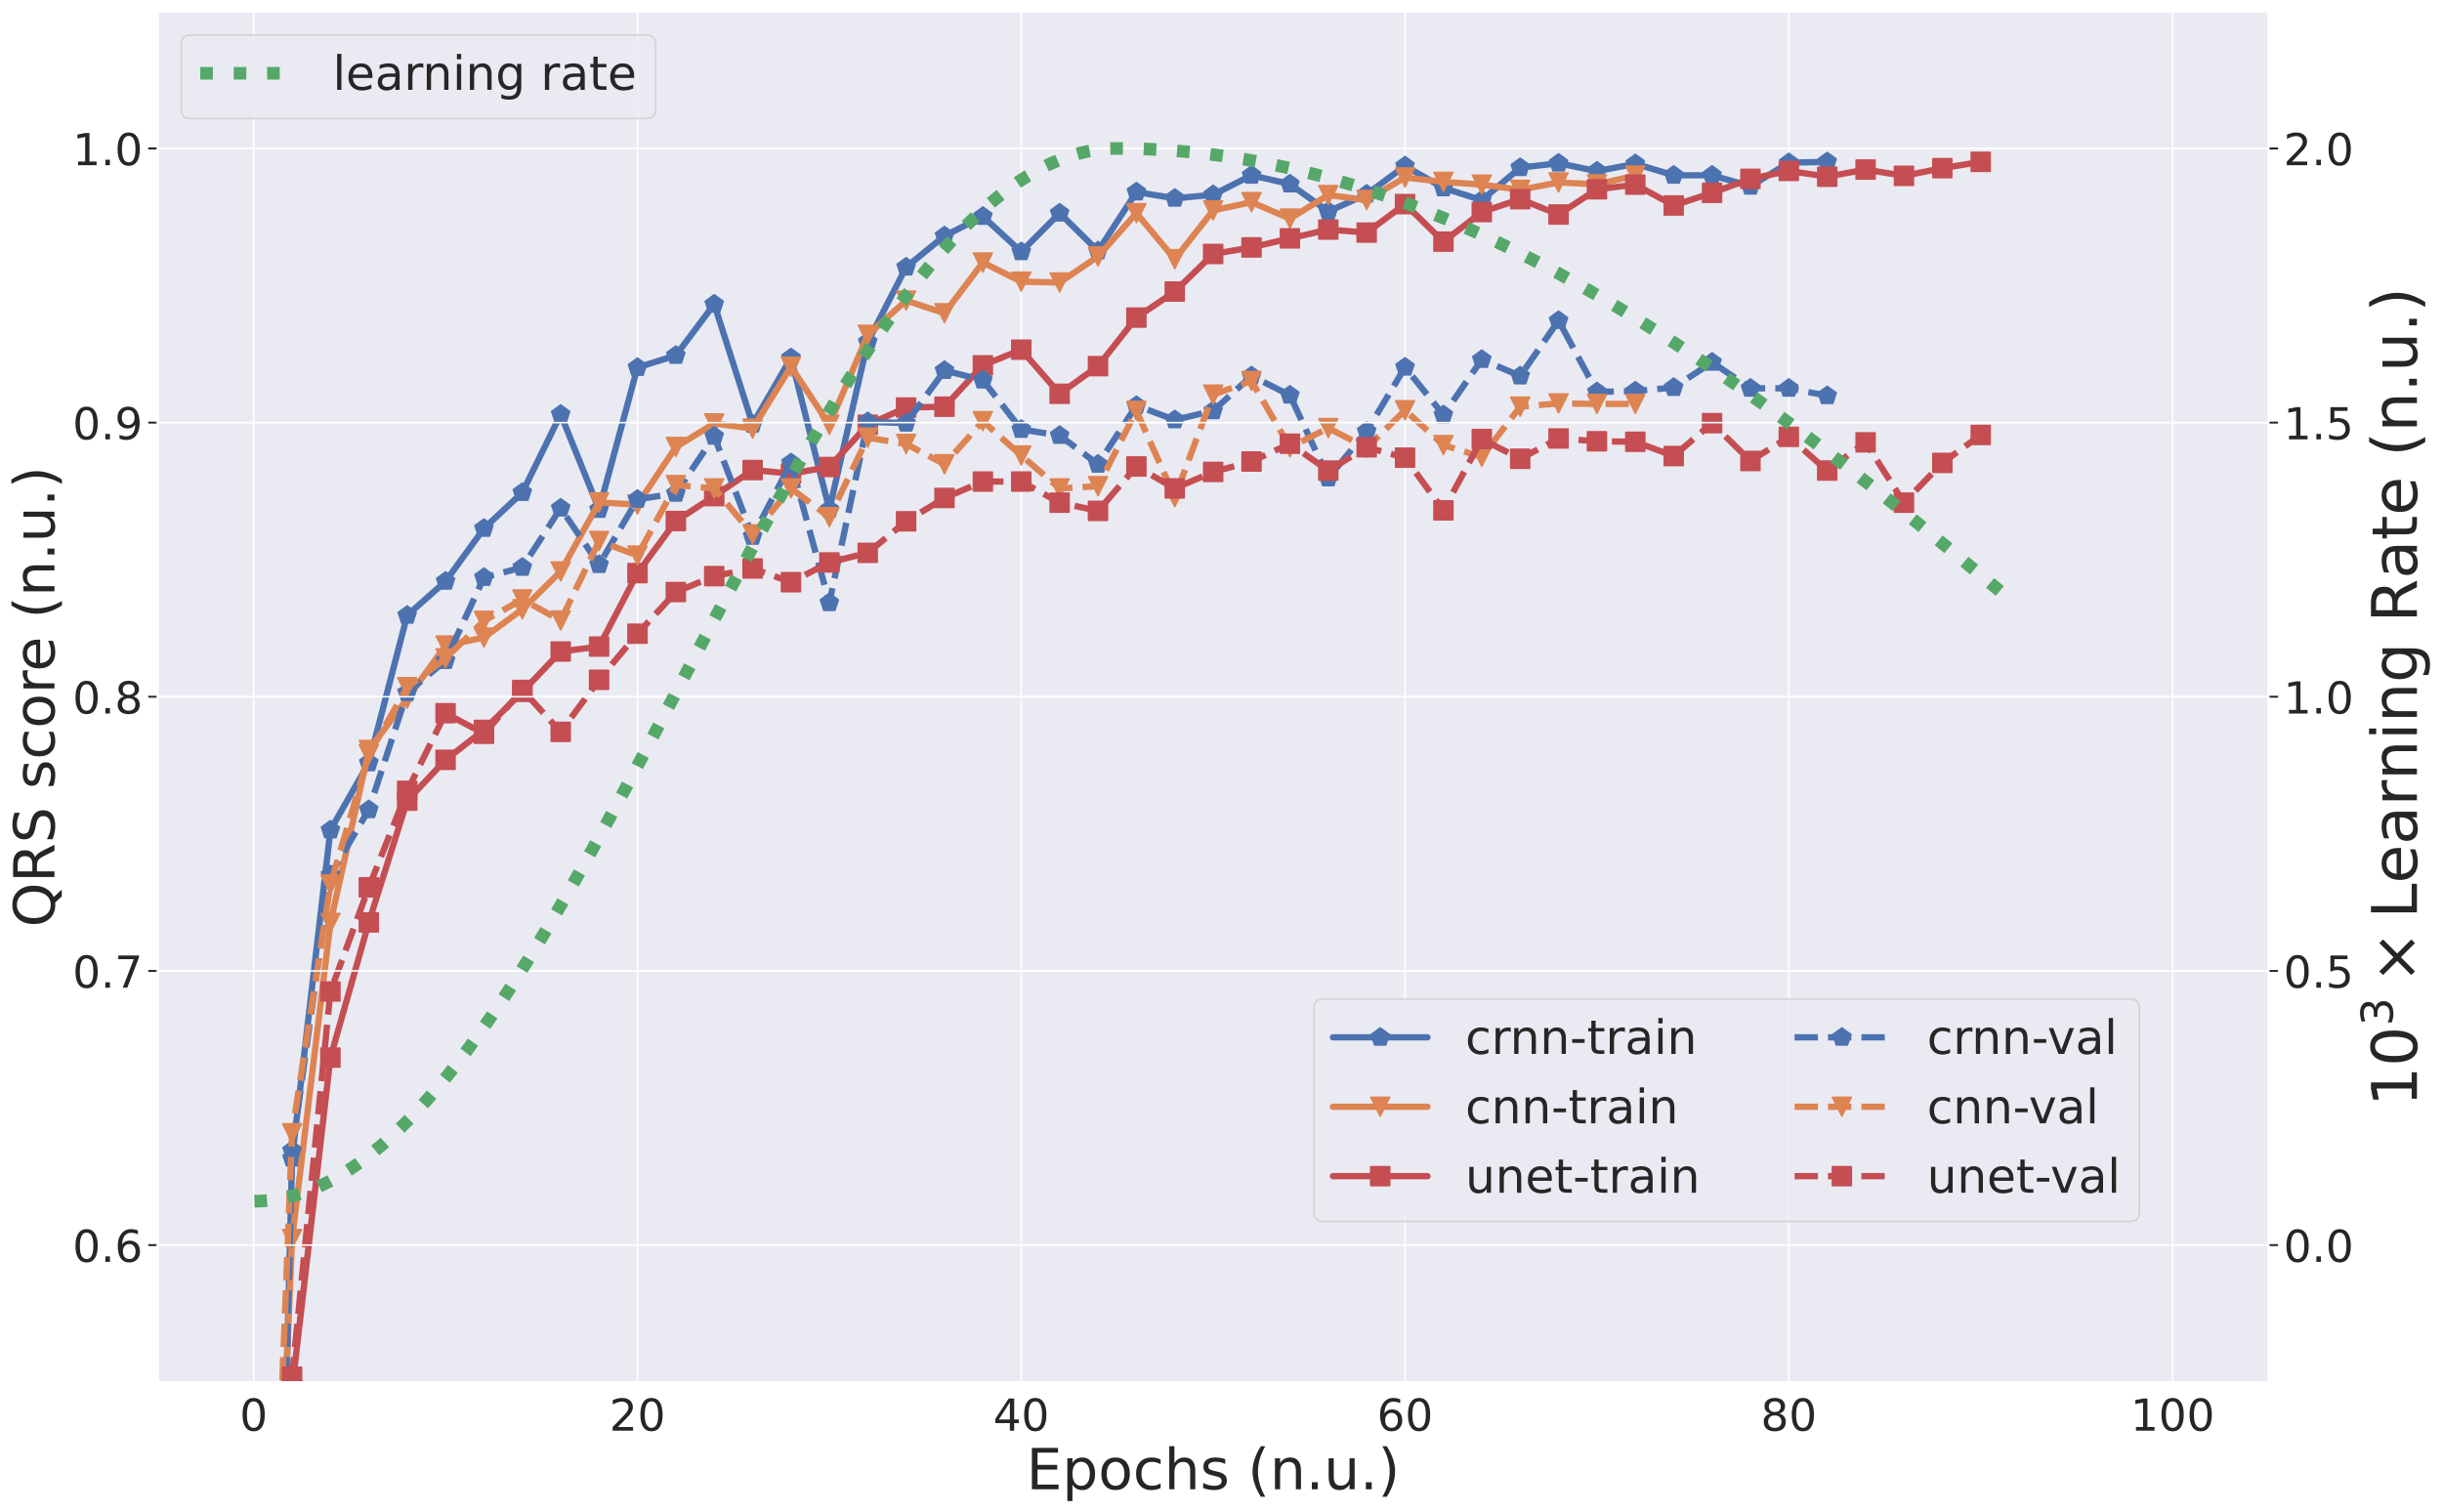 <?xml version="1.0" encoding="utf-8" standalone="no"?>
<!DOCTYPE svg PUBLIC "-//W3C//DTD SVG 1.1//EN"
  "http://www.w3.org/Graphics/SVG/1.1/DTD/svg11.dtd">
<!-- Created with matplotlib (https://matplotlib.org/) -->
<svg height="959.6pt" version="1.1" viewBox="0 0 1549.299 959.6" width="1549.299pt" xmlns="http://www.w3.org/2000/svg" xmlns:xlink="http://www.w3.org/1999/xlink">
 <defs>
  <style type="text/css">*{stroke-linecap:butt;stroke-linejoin:round;}</style>
 </defs>
 <g id="figure_1">
  <g id="patch_1">
   <path d="M 0 959.6 
L 1549.299 959.6 
L 1549.299 0 
L 0 0 
z
" style="fill:#ffffff;"/>
  </g>
  <g id="axes_1">
   <g id="patch_2">
    <path d="M 100.07 876.96 
L 1439.27 876.96 
L 1439.27 7.2 
L 100.07 7.2 
z
" style="fill:#eaeaf2;"/>
   </g>
   <g id="matplotlib.axis_1">
    <g id="xtick_1">
     <g id="line2d_1">
      <path clip-path="url(#p09acdf1e24)" d="M 160.943 876.96 
L 160.943 7.2 
" style="fill:none;stroke:#ffffff;stroke-linecap:round;"/>
     </g>
     <g id="text_1">
      <!-- 0 -->
      <g style="fill:#262626;" transform="translate(152.035 907.736)scale(0.28 -0.28)">
       <defs>
        <path d="M 31.781 66.406 
Q 24.172 66.406 20.328 58.906 
Q 16.5 51.422 16.5 36.375 
Q 16.5 21.391 20.328 13.891 
Q 24.172 6.391 31.781 6.391 
Q 39.453 6.391 43.281 13.891 
Q 47.125 21.391 47.125 36.375 
Q 47.125 51.422 43.281 58.906 
Q 39.453 66.406 31.781 66.406 
z
M 31.781 74.219 
Q 44.047 74.219 50.516 64.516 
Q 56.984 54.828 56.984 36.375 
Q 56.984 17.969 50.516 8.266 
Q 44.047 -1.422 31.781 -1.422 
Q 19.531 -1.422 13.062 8.266 
Q 6.594 17.969 6.594 36.375 
Q 6.594 54.828 13.062 64.516 
Q 19.531 74.219 31.781 74.219 
z
" id="DejaVuSans-48"/>
       </defs>
       <use xlink:href="#DejaVuSans-48"/>
      </g>
     </g>
    </g>
    <g id="xtick_2">
     <g id="line2d_2">
      <path clip-path="url(#p09acdf1e24)" d="M 404.434 876.96 
L 404.434 7.2 
" style="fill:none;stroke:#ffffff;stroke-linecap:round;"/>
     </g>
     <g id="text_2">
      <!-- 20 -->
      <g style="fill:#262626;" transform="translate(386.619 907.736)scale(0.28 -0.28)">
       <defs>
        <path d="M 19.188 8.297 
L 53.609 8.297 
L 53.609 0 
L 7.328 0 
L 7.328 8.297 
Q 12.938 14.109 22.625 23.891 
Q 32.328 33.688 34.812 36.531 
Q 39.547 41.844 41.422 45.531 
Q 43.312 49.219 43.312 52.781 
Q 43.312 58.594 39.234 62.25 
Q 35.156 65.922 28.609 65.922 
Q 23.969 65.922 18.812 64.312 
Q 13.672 62.703 7.812 59.422 
L 7.812 69.391 
Q 13.766 71.781 18.938 73 
Q 24.125 74.219 28.422 74.219 
Q 39.75 74.219 46.484 68.547 
Q 53.219 62.891 53.219 53.422 
Q 53.219 48.922 51.531 44.891 
Q 49.859 40.875 45.406 35.406 
Q 44.188 33.984 37.641 27.219 
Q 31.109 20.453 19.188 8.297 
z
" id="DejaVuSans-50"/>
       </defs>
       <use xlink:href="#DejaVuSans-50"/>
       <use x="63.623" xlink:href="#DejaVuSans-48"/>
      </g>
     </g>
    </g>
    <g id="xtick_3">
     <g id="line2d_3">
      <path clip-path="url(#p09acdf1e24)" d="M 647.925 876.96 
L 647.925 7.2 
" style="fill:none;stroke:#ffffff;stroke-linecap:round;"/>
     </g>
     <g id="text_3">
      <!-- 40 -->
      <g style="fill:#262626;" transform="translate(630.11 907.736)scale(0.28 -0.28)">
       <defs>
        <path d="M 37.797 64.312 
L 12.891 25.391 
L 37.797 25.391 
z
M 35.203 72.906 
L 47.609 72.906 
L 47.609 25.391 
L 58.016 25.391 
L 58.016 17.188 
L 47.609 17.188 
L 47.609 0 
L 37.797 0 
L 37.797 17.188 
L 4.891 17.188 
L 4.891 26.703 
z
" id="DejaVuSans-52"/>
       </defs>
       <use xlink:href="#DejaVuSans-52"/>
       <use x="63.623" xlink:href="#DejaVuSans-48"/>
      </g>
     </g>
    </g>
    <g id="xtick_4">
     <g id="line2d_4">
      <path clip-path="url(#p09acdf1e24)" d="M 891.415 876.96 
L 891.415 7.2 
" style="fill:none;stroke:#ffffff;stroke-linecap:round;"/>
     </g>
     <g id="text_4">
      <!-- 60 -->
      <g style="fill:#262626;" transform="translate(873.6 907.736)scale(0.28 -0.28)">
       <defs>
        <path d="M 33.016 40.375 
Q 26.375 40.375 22.484 35.828 
Q 18.609 31.297 18.609 23.391 
Q 18.609 15.531 22.484 10.953 
Q 26.375 6.391 33.016 6.391 
Q 39.656 6.391 43.531 10.953 
Q 47.406 15.531 47.406 23.391 
Q 47.406 31.297 43.531 35.828 
Q 39.656 40.375 33.016 40.375 
z
M 52.594 71.297 
L 52.594 62.312 
Q 48.875 64.062 45.094 64.984 
Q 41.312 65.922 37.594 65.922 
Q 27.828 65.922 22.672 59.328 
Q 17.531 52.734 16.797 39.406 
Q 19.672 43.656 24.016 45.922 
Q 28.375 48.188 33.594 48.188 
Q 44.578 48.188 50.953 41.516 
Q 57.328 34.859 57.328 23.391 
Q 57.328 12.156 50.688 5.359 
Q 44.047 -1.422 33.016 -1.422 
Q 20.359 -1.422 13.672 8.266 
Q 6.984 17.969 6.984 36.375 
Q 6.984 53.656 15.188 63.938 
Q 23.391 74.219 37.203 74.219 
Q 40.922 74.219 44.703 73.484 
Q 48.484 72.75 52.594 71.297 
z
" id="DejaVuSans-54"/>
       </defs>
       <use xlink:href="#DejaVuSans-54"/>
       <use x="63.623" xlink:href="#DejaVuSans-48"/>
      </g>
     </g>
    </g>
    <g id="xtick_5">
     <g id="line2d_5">
      <path clip-path="url(#p09acdf1e24)" d="M 1134.906 876.96 
L 1134.906 7.2 
" style="fill:none;stroke:#ffffff;stroke-linecap:round;"/>
     </g>
     <g id="text_5">
      <!-- 80 -->
      <g style="fill:#262626;" transform="translate(1117.091 907.736)scale(0.28 -0.28)">
       <defs>
        <path d="M 31.781 34.625 
Q 24.75 34.625 20.719 30.859 
Q 16.703 27.094 16.703 20.516 
Q 16.703 13.922 20.719 10.156 
Q 24.75 6.391 31.781 6.391 
Q 38.812 6.391 42.859 10.172 
Q 46.922 13.969 46.922 20.516 
Q 46.922 27.094 42.891 30.859 
Q 38.875 34.625 31.781 34.625 
z
M 21.922 38.812 
Q 15.578 40.375 12.031 44.719 
Q 8.5 49.078 8.5 55.328 
Q 8.5 64.062 14.719 69.141 
Q 20.953 74.219 31.781 74.219 
Q 42.672 74.219 48.875 69.141 
Q 55.078 64.062 55.078 55.328 
Q 55.078 49.078 51.531 44.719 
Q 48 40.375 41.703 38.812 
Q 48.828 37.156 52.797 32.312 
Q 56.781 27.484 56.781 20.516 
Q 56.781 9.906 50.312 4.234 
Q 43.844 -1.422 31.781 -1.422 
Q 19.734 -1.422 13.25 4.234 
Q 6.781 9.906 6.781 20.516 
Q 6.781 27.484 10.781 32.312 
Q 14.797 37.156 21.922 38.812 
z
M 18.312 54.391 
Q 18.312 48.734 21.844 45.562 
Q 25.391 42.391 31.781 42.391 
Q 38.141 42.391 41.719 45.562 
Q 45.312 48.734 45.312 54.391 
Q 45.312 60.062 41.719 63.234 
Q 38.141 66.406 31.781 66.406 
Q 25.391 66.406 21.844 63.234 
Q 18.312 60.062 18.312 54.391 
z
" id="DejaVuSans-56"/>
       </defs>
       <use xlink:href="#DejaVuSans-56"/>
       <use x="63.623" xlink:href="#DejaVuSans-48"/>
      </g>
     </g>
    </g>
    <g id="xtick_6">
     <g id="line2d_6">
      <path clip-path="url(#p09acdf1e24)" d="M 1378.397 876.96 
L 1378.397 7.2 
" style="fill:none;stroke:#ffffff;stroke-linecap:round;"/>
     </g>
     <g id="text_6">
      <!-- 100 -->
      <g style="fill:#262626;" transform="translate(1351.675 907.736)scale(0.28 -0.28)">
       <defs>
        <path d="M 12.406 8.297 
L 28.516 8.297 
L 28.516 63.922 
L 10.984 60.406 
L 10.984 69.391 
L 28.422 72.906 
L 38.281 72.906 
L 38.281 8.297 
L 54.391 8.297 
L 54.391 0 
L 12.406 0 
z
" id="DejaVuSans-49"/>
       </defs>
       <use xlink:href="#DejaVuSans-49"/>
       <use x="63.623" xlink:href="#DejaVuSans-48"/>
       <use x="127.246" xlink:href="#DejaVuSans-48"/>
      </g>
     </g>
    </g>
    <g id="text_7">
     <!-- Epochs (n.u.) -->
     <g style="fill:#262626;" transform="translate(651.151 944.913)scale(0.36 -0.36)">
      <defs>
       <path d="M 9.812 72.906 
L 55.906 72.906 
L 55.906 64.594 
L 19.672 64.594 
L 19.672 43.016 
L 54.391 43.016 
L 54.391 34.719 
L 19.672 34.719 
L 19.672 8.297 
L 56.781 8.297 
L 56.781 0 
L 9.812 0 
z
" id="DejaVuSans-69"/>
       <path d="M 18.109 8.203 
L 18.109 -20.797 
L 9.078 -20.797 
L 9.078 54.688 
L 18.109 54.688 
L 18.109 46.391 
Q 20.953 51.266 25.266 53.625 
Q 29.594 56 35.594 56 
Q 45.562 56 51.781 48.094 
Q 58.016 40.188 58.016 27.297 
Q 58.016 14.406 51.781 6.484 
Q 45.562 -1.422 35.594 -1.422 
Q 29.594 -1.422 25.266 0.953 
Q 20.953 3.328 18.109 8.203 
z
M 48.688 27.297 
Q 48.688 37.203 44.609 42.844 
Q 40.531 48.484 33.406 48.484 
Q 26.266 48.484 22.188 42.844 
Q 18.109 37.203 18.109 27.297 
Q 18.109 17.391 22.188 11.75 
Q 26.266 6.109 33.406 6.109 
Q 40.531 6.109 44.609 11.75 
Q 48.688 17.391 48.688 27.297 
z
" id="DejaVuSans-112"/>
       <path d="M 30.609 48.391 
Q 23.391 48.391 19.188 42.75 
Q 14.984 37.109 14.984 27.297 
Q 14.984 17.484 19.156 11.844 
Q 23.344 6.203 30.609 6.203 
Q 37.797 6.203 41.984 11.859 
Q 46.188 17.531 46.188 27.297 
Q 46.188 37.016 41.984 42.703 
Q 37.797 48.391 30.609 48.391 
z
M 30.609 56 
Q 42.328 56 49.016 48.375 
Q 55.719 40.766 55.719 27.297 
Q 55.719 13.875 49.016 6.219 
Q 42.328 -1.422 30.609 -1.422 
Q 18.844 -1.422 12.172 6.219 
Q 5.516 13.875 5.516 27.297 
Q 5.516 40.766 12.172 48.375 
Q 18.844 56 30.609 56 
z
" id="DejaVuSans-111"/>
       <path d="M 48.781 52.594 
L 48.781 44.188 
Q 44.969 46.297 41.141 47.344 
Q 37.312 48.391 33.406 48.391 
Q 24.656 48.391 19.812 42.844 
Q 14.984 37.312 14.984 27.297 
Q 14.984 17.281 19.812 11.734 
Q 24.656 6.203 33.406 6.203 
Q 37.312 6.203 41.141 7.25 
Q 44.969 8.297 48.781 10.406 
L 48.781 2.094 
Q 45.016 0.344 40.984 -0.531 
Q 36.969 -1.422 32.422 -1.422 
Q 20.062 -1.422 12.781 6.344 
Q 5.516 14.109 5.516 27.297 
Q 5.516 40.672 12.859 48.328 
Q 20.219 56 33.016 56 
Q 37.156 56 41.109 55.141 
Q 45.062 54.297 48.781 52.594 
z
" id="DejaVuSans-99"/>
       <path d="M 54.891 33.016 
L 54.891 0 
L 45.906 0 
L 45.906 32.719 
Q 45.906 40.484 42.875 44.328 
Q 39.844 48.188 33.797 48.188 
Q 26.516 48.188 22.312 43.547 
Q 18.109 38.922 18.109 30.906 
L 18.109 0 
L 9.078 0 
L 9.078 75.984 
L 18.109 75.984 
L 18.109 46.188 
Q 21.344 51.125 25.703 53.562 
Q 30.078 56 35.797 56 
Q 45.219 56 50.047 50.172 
Q 54.891 44.344 54.891 33.016 
z
" id="DejaVuSans-104"/>
       <path d="M 44.281 53.078 
L 44.281 44.578 
Q 40.484 46.531 36.375 47.5 
Q 32.281 48.484 27.875 48.484 
Q 21.188 48.484 17.844 46.438 
Q 14.5 44.391 14.5 40.281 
Q 14.5 37.156 16.891 35.375 
Q 19.281 33.594 26.516 31.984 
L 29.594 31.297 
Q 39.156 29.25 43.188 25.516 
Q 47.219 21.781 47.219 15.094 
Q 47.219 7.469 41.188 3.016 
Q 35.156 -1.422 24.609 -1.422 
Q 20.219 -1.422 15.453 -0.562 
Q 10.688 0.297 5.422 2 
L 5.422 11.281 
Q 10.406 8.688 15.234 7.391 
Q 20.062 6.109 24.812 6.109 
Q 31.156 6.109 34.562 8.281 
Q 37.984 10.453 37.984 14.406 
Q 37.984 18.062 35.516 20.016 
Q 33.062 21.969 24.703 23.781 
L 21.578 24.516 
Q 13.234 26.266 9.516 29.906 
Q 5.812 33.547 5.812 39.891 
Q 5.812 47.609 11.281 51.797 
Q 16.75 56 26.812 56 
Q 31.781 56 36.172 55.266 
Q 40.578 54.547 44.281 53.078 
z
" id="DejaVuSans-115"/>
       <path id="DejaVuSans-32"/>
       <path d="M 31 75.875 
Q 24.469 64.656 21.281 53.656 
Q 18.109 42.672 18.109 31.391 
Q 18.109 20.125 21.312 9.062 
Q 24.516 -2 31 -13.188 
L 23.188 -13.188 
Q 15.875 -1.703 12.234 9.375 
Q 8.594 20.453 8.594 31.391 
Q 8.594 42.281 12.203 53.312 
Q 15.828 64.359 23.188 75.875 
z
" id="DejaVuSans-40"/>
       <path d="M 54.891 33.016 
L 54.891 0 
L 45.906 0 
L 45.906 32.719 
Q 45.906 40.484 42.875 44.328 
Q 39.844 48.188 33.797 48.188 
Q 26.516 48.188 22.312 43.547 
Q 18.109 38.922 18.109 30.906 
L 18.109 0 
L 9.078 0 
L 9.078 54.688 
L 18.109 54.688 
L 18.109 46.188 
Q 21.344 51.125 25.703 53.562 
Q 30.078 56 35.797 56 
Q 45.219 56 50.047 50.172 
Q 54.891 44.344 54.891 33.016 
z
" id="DejaVuSans-110"/>
       <path d="M 10.688 12.406 
L 21 12.406 
L 21 0 
L 10.688 0 
z
" id="DejaVuSans-46"/>
       <path d="M 8.5 21.578 
L 8.5 54.688 
L 17.484 54.688 
L 17.484 21.922 
Q 17.484 14.156 20.5 10.266 
Q 23.531 6.391 29.594 6.391 
Q 36.859 6.391 41.078 11.031 
Q 45.312 15.672 45.312 23.688 
L 45.312 54.688 
L 54.297 54.688 
L 54.297 0 
L 45.312 0 
L 45.312 8.406 
Q 42.047 3.422 37.719 1 
Q 33.406 -1.422 27.688 -1.422 
Q 18.266 -1.422 13.375 4.438 
Q 8.5 10.297 8.5 21.578 
z
M 31.109 56 
z
" id="DejaVuSans-117"/>
       <path d="M 8.016 75.875 
L 15.828 75.875 
Q 23.141 64.359 26.781 53.312 
Q 30.422 42.281 30.422 31.391 
Q 30.422 20.453 26.781 9.375 
Q 23.141 -1.703 15.828 -13.188 
L 8.016 -13.188 
Q 14.5 -2 17.703 9.062 
Q 20.906 20.125 20.906 31.391 
Q 20.906 42.672 17.703 53.656 
Q 14.5 64.656 8.016 75.875 
z
" id="DejaVuSans-41"/>
      </defs>
      <use xlink:href="#DejaVuSans-69"/>
      <use x="63.184" xlink:href="#DejaVuSans-112"/>
      <use x="126.66" xlink:href="#DejaVuSans-111"/>
      <use x="187.842" xlink:href="#DejaVuSans-99"/>
      <use x="242.822" xlink:href="#DejaVuSans-104"/>
      <use x="306.201" xlink:href="#DejaVuSans-115"/>
      <use x="358.301" xlink:href="#DejaVuSans-32"/>
      <use x="390.088" xlink:href="#DejaVuSans-40"/>
      <use x="429.102" xlink:href="#DejaVuSans-110"/>
      <use x="492.48" xlink:href="#DejaVuSans-46"/>
      <use x="524.268" xlink:href="#DejaVuSans-117"/>
      <use x="587.646" xlink:href="#DejaVuSans-46"/>
      <use x="619.434" xlink:href="#DejaVuSans-41"/>
     </g>
    </g>
   </g>
   <g id="matplotlib.axis_2">
    <g id="ytick_1">
     <g id="line2d_7">
      <path clip-path="url(#p09acdf1e24)" d="M 100.07 789.984 
L 1439.27 789.984 
" style="fill:none;stroke:#ffffff;stroke-linecap:round;"/>
     </g>
     <g id="line2d_8">
      <defs>
       <path d="M 0 0 
L -6 0 
" id="m3496493a83" style="stroke:#262626;stroke-width:1.25;"/>
      </defs>
      <g>
       <use style="fill:#262626;stroke:#262626;stroke-width:1.25;" x="100.07" xlink:href="#m3496493a83" y="789.984"/>
      </g>
     </g>
     <g id="text_8">
      <!-- 0.6 -->
      <g style="fill:#262626;" transform="translate(46.041 800.622)scale(0.28 -0.28)">
       <use xlink:href="#DejaVuSans-48"/>
       <use x="63.623" xlink:href="#DejaVuSans-46"/>
       <use x="95.41" xlink:href="#DejaVuSans-54"/>
      </g>
     </g>
    </g>
    <g id="ytick_2">
     <g id="line2d_9">
      <path clip-path="url(#p09acdf1e24)" d="M 100.07 616.032 
L 1439.27 616.032 
" style="fill:none;stroke:#ffffff;stroke-linecap:round;"/>
     </g>
     <g id="line2d_10">
      <g>
       <use style="fill:#262626;stroke:#262626;stroke-width:1.25;" x="100.07" xlink:href="#m3496493a83" y="616.032"/>
      </g>
     </g>
     <g id="text_9">
      <!-- 0.7 -->
      <g style="fill:#262626;" transform="translate(46.041 626.67)scale(0.28 -0.28)">
       <defs>
        <path d="M 8.203 72.906 
L 55.078 72.906 
L 55.078 68.703 
L 28.609 0 
L 18.312 0 
L 43.219 64.594 
L 8.203 64.594 
z
" id="DejaVuSans-55"/>
       </defs>
       <use xlink:href="#DejaVuSans-48"/>
       <use x="63.623" xlink:href="#DejaVuSans-46"/>
       <use x="95.41" xlink:href="#DejaVuSans-55"/>
      </g>
     </g>
    </g>
    <g id="ytick_3">
     <g id="line2d_11">
      <path clip-path="url(#p09acdf1e24)" d="M 100.07 442.08 
L 1439.27 442.08 
" style="fill:none;stroke:#ffffff;stroke-linecap:round;"/>
     </g>
     <g id="line2d_12">
      <g>
       <use style="fill:#262626;stroke:#262626;stroke-width:1.25;" x="100.07" xlink:href="#m3496493a83" y="442.08"/>
      </g>
     </g>
     <g id="text_10">
      <!-- 0.8 -->
      <g style="fill:#262626;" transform="translate(46.041 452.718)scale(0.28 -0.28)">
       <use xlink:href="#DejaVuSans-48"/>
       <use x="63.623" xlink:href="#DejaVuSans-46"/>
       <use x="95.41" xlink:href="#DejaVuSans-56"/>
      </g>
     </g>
    </g>
    <g id="ytick_4">
     <g id="line2d_13">
      <path clip-path="url(#p09acdf1e24)" d="M 100.07 268.128 
L 1439.27 268.128 
" style="fill:none;stroke:#ffffff;stroke-linecap:round;"/>
     </g>
     <g id="line2d_14">
      <g>
       <use style="fill:#262626;stroke:#262626;stroke-width:1.25;" x="100.07" xlink:href="#m3496493a83" y="268.128"/>
      </g>
     </g>
     <g id="text_11">
      <!-- 0.9 -->
      <g style="fill:#262626;" transform="translate(46.041 278.766)scale(0.28 -0.28)">
       <defs>
        <path d="M 10.984 1.516 
L 10.984 10.5 
Q 14.703 8.734 18.5 7.812 
Q 22.312 6.891 25.984 6.891 
Q 35.75 6.891 40.891 13.453 
Q 46.047 20.016 46.781 33.406 
Q 43.953 29.203 39.594 26.953 
Q 35.25 24.703 29.984 24.703 
Q 19.047 24.703 12.672 31.312 
Q 6.297 37.938 6.297 49.422 
Q 6.297 60.641 12.938 67.422 
Q 19.578 74.219 30.609 74.219 
Q 43.266 74.219 49.922 64.516 
Q 56.594 54.828 56.594 36.375 
Q 56.594 19.141 48.406 8.859 
Q 40.234 -1.422 26.422 -1.422 
Q 22.703 -1.422 18.891 -0.688 
Q 15.094 0.047 10.984 1.516 
z
M 30.609 32.422 
Q 37.25 32.422 41.125 36.953 
Q 45.016 41.5 45.016 49.422 
Q 45.016 57.281 41.125 61.844 
Q 37.25 66.406 30.609 66.406 
Q 23.969 66.406 20.094 61.844 
Q 16.219 57.281 16.219 49.422 
Q 16.219 41.5 20.094 36.953 
Q 23.969 32.422 30.609 32.422 
z
" id="DejaVuSans-57"/>
       </defs>
       <use xlink:href="#DejaVuSans-48"/>
       <use x="63.623" xlink:href="#DejaVuSans-46"/>
       <use x="95.41" xlink:href="#DejaVuSans-57"/>
      </g>
     </g>
    </g>
    <g id="ytick_5">
     <g id="line2d_15">
      <path clip-path="url(#p09acdf1e24)" d="M 100.07 94.176 
L 1439.27 94.176 
" style="fill:none;stroke:#ffffff;stroke-linecap:round;"/>
     </g>
     <g id="line2d_16">
      <g>
       <use style="fill:#262626;stroke:#262626;stroke-width:1.25;" x="100.07" xlink:href="#m3496493a83" y="94.176"/>
      </g>
     </g>
     <g id="text_12">
      <!-- 1.0 -->
      <g style="fill:#262626;" transform="translate(46.041 104.814)scale(0.28 -0.28)">
       <use xlink:href="#DejaVuSans-49"/>
       <use x="63.623" xlink:href="#DejaVuSans-46"/>
       <use x="95.41" xlink:href="#DejaVuSans-48"/>
      </g>
     </g>
    </g>
    <g id="text_13">
     <!-- QRS score (n.u.) -->
     <g style="fill:#262626;" transform="translate(34.554 588.285)rotate(-90)scale(0.36 -0.36)">
      <defs>
       <path d="M 39.406 66.219 
Q 28.656 66.219 22.328 58.203 
Q 16.016 50.203 16.016 36.375 
Q 16.016 22.609 22.328 14.594 
Q 28.656 6.594 39.406 6.594 
Q 50.141 6.594 56.422 14.594 
Q 62.703 22.609 62.703 36.375 
Q 62.703 50.203 56.422 58.203 
Q 50.141 66.219 39.406 66.219 
z
M 53.219 1.312 
L 66.219 -12.891 
L 54.297 -12.891 
L 43.5 -1.219 
Q 41.891 -1.312 41.031 -1.359 
Q 40.188 -1.422 39.406 -1.422 
Q 24.031 -1.422 14.812 8.859 
Q 5.609 19.141 5.609 36.375 
Q 5.609 53.656 14.812 63.938 
Q 24.031 74.219 39.406 74.219 
Q 54.734 74.219 63.906 63.938 
Q 73.094 53.656 73.094 36.375 
Q 73.094 23.688 67.984 14.641 
Q 62.891 5.609 53.219 1.312 
z
" id="DejaVuSans-81"/>
       <path d="M 44.391 34.188 
Q 47.562 33.109 50.562 29.594 
Q 53.562 26.078 56.594 19.922 
L 66.609 0 
L 56 0 
L 46.688 18.703 
Q 43.062 26.031 39.672 28.422 
Q 36.281 30.812 30.422 30.812 
L 19.672 30.812 
L 19.672 0 
L 9.812 0 
L 9.812 72.906 
L 32.078 72.906 
Q 44.578 72.906 50.734 67.672 
Q 56.891 62.453 56.891 51.906 
Q 56.891 45.016 53.688 40.469 
Q 50.484 35.938 44.391 34.188 
z
M 19.672 64.797 
L 19.672 38.922 
L 32.078 38.922 
Q 39.203 38.922 42.844 42.219 
Q 46.484 45.516 46.484 51.906 
Q 46.484 58.297 42.844 61.547 
Q 39.203 64.797 32.078 64.797 
z
" id="DejaVuSans-82"/>
       <path d="M 53.516 70.516 
L 53.516 60.891 
Q 47.906 63.578 42.922 64.891 
Q 37.938 66.219 33.297 66.219 
Q 25.25 66.219 20.875 63.094 
Q 16.5 59.969 16.5 54.203 
Q 16.5 49.359 19.406 46.891 
Q 22.312 44.438 30.422 42.922 
L 36.375 41.703 
Q 47.406 39.594 52.656 34.297 
Q 57.906 29 57.906 20.125 
Q 57.906 9.516 50.797 4.047 
Q 43.703 -1.422 29.984 -1.422 
Q 24.812 -1.422 18.969 -0.25 
Q 13.141 0.922 6.891 3.219 
L 6.891 13.375 
Q 12.891 10.016 18.656 8.297 
Q 24.422 6.594 29.984 6.594 
Q 38.422 6.594 43.016 9.906 
Q 47.609 13.234 47.609 19.391 
Q 47.609 24.75 44.312 27.781 
Q 41.016 30.812 33.5 32.328 
L 27.484 33.5 
Q 16.453 35.688 11.516 40.375 
Q 6.594 45.062 6.594 53.422 
Q 6.594 63.094 13.406 68.656 
Q 20.219 74.219 32.172 74.219 
Q 37.312 74.219 42.625 73.281 
Q 47.953 72.359 53.516 70.516 
z
" id="DejaVuSans-83"/>
       <path d="M 41.109 46.297 
Q 39.594 47.172 37.812 47.578 
Q 36.031 48 33.891 48 
Q 26.266 48 22.188 43.047 
Q 18.109 38.094 18.109 28.812 
L 18.109 0 
L 9.078 0 
L 9.078 54.688 
L 18.109 54.688 
L 18.109 46.188 
Q 20.953 51.172 25.484 53.578 
Q 30.031 56 36.531 56 
Q 37.453 56 38.578 55.875 
Q 39.703 55.766 41.062 55.516 
z
" id="DejaVuSans-114"/>
       <path d="M 56.203 29.594 
L 56.203 25.203 
L 14.891 25.203 
Q 15.484 15.922 20.484 11.062 
Q 25.484 6.203 34.422 6.203 
Q 39.594 6.203 44.453 7.469 
Q 49.312 8.734 54.109 11.281 
L 54.109 2.781 
Q 49.266 0.734 44.188 -0.344 
Q 39.109 -1.422 33.891 -1.422 
Q 20.797 -1.422 13.156 6.188 
Q 5.516 13.812 5.516 26.812 
Q 5.516 40.234 12.766 48.109 
Q 20.016 56 32.328 56 
Q 43.359 56 49.781 48.891 
Q 56.203 41.797 56.203 29.594 
z
M 47.219 32.234 
Q 47.125 39.594 43.094 43.984 
Q 39.062 48.391 32.422 48.391 
Q 24.906 48.391 20.391 44.141 
Q 15.875 39.891 15.188 32.172 
z
" id="DejaVuSans-101"/>
      </defs>
      <use xlink:href="#DejaVuSans-81"/>
      <use x="78.711" xlink:href="#DejaVuSans-82"/>
      <use x="148.193" xlink:href="#DejaVuSans-83"/>
      <use x="211.67" xlink:href="#DejaVuSans-32"/>
      <use x="243.457" xlink:href="#DejaVuSans-115"/>
      <use x="295.557" xlink:href="#DejaVuSans-99"/>
      <use x="350.537" xlink:href="#DejaVuSans-111"/>
      <use x="411.719" xlink:href="#DejaVuSans-114"/>
      <use x="450.582" xlink:href="#DejaVuSans-101"/>
      <use x="512.105" xlink:href="#DejaVuSans-32"/>
      <use x="543.893" xlink:href="#DejaVuSans-40"/>
      <use x="582.906" xlink:href="#DejaVuSans-110"/>
      <use x="646.285" xlink:href="#DejaVuSans-46"/>
      <use x="678.072" xlink:href="#DejaVuSans-117"/>
      <use x="741.451" xlink:href="#DejaVuSans-46"/>
      <use x="773.238" xlink:href="#DejaVuSans-41"/>
     </g>
    </g>
   </g>
   <g id="line2d_17">
    <path clip-path="url(#p09acdf1e24)" d="M 179.674 960.6 
L 185.292 734.841 
L 209.641 526.621 
L 233.99 484.002 
L 258.339 390.416 
L 282.688 368.846 
L 307.037 335.273 
L 331.386 312.486 
L 355.735 262.909 
L 380.085 323.271 
L 404.434 233.164 
L 428.783 225.51 
L 453.132 192.981 
L 477.481 269.172 
L 501.83 227.075 
L 526.179 323.271 
L 550.528 216.986 
L 574.877 169.497 
L 599.226 149.667 
L 623.575 137.316 
L 647.925 159.756 
L 672.274 135.229 
L 696.623 159.234 
L 720.972 121.834 
L 745.321 125.835 
L 769.67 123.574 
L 794.019 111.223 
L 818.368 116.79 
L 842.717 134.185 
L 867.066 123.226 
L 891.415 105.309 
L 915.765 119.225 
L 940.114 127.053 
L 964.463 106.353 
L 988.812 103.569 
L 1013.161 108.614 
L 1037.51 103.917 
L 1061.859 111.223 
L 1086.208 111.223 
L 1110.557 118.181 
L 1134.906 103.222 
L 1159.255 102.7 
" style="fill:none;stroke:#4c72b0;stroke-linecap:round;stroke-width:4;"/>
    <defs>
     <path d="M 0 -6 
L -5.706 -1.854 
L -3.527 4.854 
L 3.527 4.854 
L 5.706 -1.854 
z
" id="m3b501ce3db" style="stroke:#4c72b0;stroke-linejoin:miter;"/>
    </defs>
    <g clip-path="url(#p09acdf1e24)">
     <use style="fill:#4c72b0;stroke:#4c72b0;stroke-linejoin:miter;" x="160.943" xlink:href="#m3b501ce3db" y="1713.321"/>
     <use style="fill:#4c72b0;stroke:#4c72b0;stroke-linejoin:miter;" x="185.292" xlink:href="#m3b501ce3db" y="734.841"/>
     <use style="fill:#4c72b0;stroke:#4c72b0;stroke-linejoin:miter;" x="209.641" xlink:href="#m3b501ce3db" y="526.621"/>
     <use style="fill:#4c72b0;stroke:#4c72b0;stroke-linejoin:miter;" x="233.99" xlink:href="#m3b501ce3db" y="484.002"/>
     <use style="fill:#4c72b0;stroke:#4c72b0;stroke-linejoin:miter;" x="258.339" xlink:href="#m3b501ce3db" y="390.416"/>
     <use style="fill:#4c72b0;stroke:#4c72b0;stroke-linejoin:miter;" x="282.688" xlink:href="#m3b501ce3db" y="368.846"/>
     <use style="fill:#4c72b0;stroke:#4c72b0;stroke-linejoin:miter;" x="307.037" xlink:href="#m3b501ce3db" y="335.273"/>
     <use style="fill:#4c72b0;stroke:#4c72b0;stroke-linejoin:miter;" x="331.386" xlink:href="#m3b501ce3db" y="312.486"/>
     <use style="fill:#4c72b0;stroke:#4c72b0;stroke-linejoin:miter;" x="355.735" xlink:href="#m3b501ce3db" y="262.909"/>
     <use style="fill:#4c72b0;stroke:#4c72b0;stroke-linejoin:miter;" x="380.085" xlink:href="#m3b501ce3db" y="323.271"/>
     <use style="fill:#4c72b0;stroke:#4c72b0;stroke-linejoin:miter;" x="404.434" xlink:href="#m3b501ce3db" y="233.164"/>
     <use style="fill:#4c72b0;stroke:#4c72b0;stroke-linejoin:miter;" x="428.783" xlink:href="#m3b501ce3db" y="225.51"/>
     <use style="fill:#4c72b0;stroke:#4c72b0;stroke-linejoin:miter;" x="453.132" xlink:href="#m3b501ce3db" y="192.981"/>
     <use style="fill:#4c72b0;stroke:#4c72b0;stroke-linejoin:miter;" x="477.481" xlink:href="#m3b501ce3db" y="269.172"/>
     <use style="fill:#4c72b0;stroke:#4c72b0;stroke-linejoin:miter;" x="501.83" xlink:href="#m3b501ce3db" y="227.075"/>
     <use style="fill:#4c72b0;stroke:#4c72b0;stroke-linejoin:miter;" x="526.179" xlink:href="#m3b501ce3db" y="323.271"/>
     <use style="fill:#4c72b0;stroke:#4c72b0;stroke-linejoin:miter;" x="550.528" xlink:href="#m3b501ce3db" y="216.986"/>
     <use style="fill:#4c72b0;stroke:#4c72b0;stroke-linejoin:miter;" x="574.877" xlink:href="#m3b501ce3db" y="169.497"/>
     <use style="fill:#4c72b0;stroke:#4c72b0;stroke-linejoin:miter;" x="599.226" xlink:href="#m3b501ce3db" y="149.667"/>
     <use style="fill:#4c72b0;stroke:#4c72b0;stroke-linejoin:miter;" x="623.575" xlink:href="#m3b501ce3db" y="137.316"/>
     <use style="fill:#4c72b0;stroke:#4c72b0;stroke-linejoin:miter;" x="647.925" xlink:href="#m3b501ce3db" y="159.756"/>
     <use style="fill:#4c72b0;stroke:#4c72b0;stroke-linejoin:miter;" x="672.274" xlink:href="#m3b501ce3db" y="135.229"/>
     <use style="fill:#4c72b0;stroke:#4c72b0;stroke-linejoin:miter;" x="696.623" xlink:href="#m3b501ce3db" y="159.234"/>
     <use style="fill:#4c72b0;stroke:#4c72b0;stroke-linejoin:miter;" x="720.972" xlink:href="#m3b501ce3db" y="121.834"/>
     <use style="fill:#4c72b0;stroke:#4c72b0;stroke-linejoin:miter;" x="745.321" xlink:href="#m3b501ce3db" y="125.835"/>
     <use style="fill:#4c72b0;stroke:#4c72b0;stroke-linejoin:miter;" x="769.67" xlink:href="#m3b501ce3db" y="123.574"/>
     <use style="fill:#4c72b0;stroke:#4c72b0;stroke-linejoin:miter;" x="794.019" xlink:href="#m3b501ce3db" y="111.223"/>
     <use style="fill:#4c72b0;stroke:#4c72b0;stroke-linejoin:miter;" x="818.368" xlink:href="#m3b501ce3db" y="116.79"/>
     <use style="fill:#4c72b0;stroke:#4c72b0;stroke-linejoin:miter;" x="842.717" xlink:href="#m3b501ce3db" y="134.185"/>
     <use style="fill:#4c72b0;stroke:#4c72b0;stroke-linejoin:miter;" x="867.066" xlink:href="#m3b501ce3db" y="123.226"/>
     <use style="fill:#4c72b0;stroke:#4c72b0;stroke-linejoin:miter;" x="891.415" xlink:href="#m3b501ce3db" y="105.309"/>
     <use style="fill:#4c72b0;stroke:#4c72b0;stroke-linejoin:miter;" x="915.765" xlink:href="#m3b501ce3db" y="119.225"/>
     <use style="fill:#4c72b0;stroke:#4c72b0;stroke-linejoin:miter;" x="940.114" xlink:href="#m3b501ce3db" y="127.053"/>
     <use style="fill:#4c72b0;stroke:#4c72b0;stroke-linejoin:miter;" x="964.463" xlink:href="#m3b501ce3db" y="106.353"/>
     <use style="fill:#4c72b0;stroke:#4c72b0;stroke-linejoin:miter;" x="988.812" xlink:href="#m3b501ce3db" y="103.569"/>
     <use style="fill:#4c72b0;stroke:#4c72b0;stroke-linejoin:miter;" x="1013.161" xlink:href="#m3b501ce3db" y="108.614"/>
     <use style="fill:#4c72b0;stroke:#4c72b0;stroke-linejoin:miter;" x="1037.51" xlink:href="#m3b501ce3db" y="103.917"/>
     <use style="fill:#4c72b0;stroke:#4c72b0;stroke-linejoin:miter;" x="1061.859" xlink:href="#m3b501ce3db" y="111.223"/>
     <use style="fill:#4c72b0;stroke:#4c72b0;stroke-linejoin:miter;" x="1086.208" xlink:href="#m3b501ce3db" y="111.223"/>
     <use style="fill:#4c72b0;stroke:#4c72b0;stroke-linejoin:miter;" x="1110.557" xlink:href="#m3b501ce3db" y="118.181"/>
     <use style="fill:#4c72b0;stroke:#4c72b0;stroke-linejoin:miter;" x="1134.906" xlink:href="#m3b501ce3db" y="103.222"/>
     <use style="fill:#4c72b0;stroke:#4c72b0;stroke-linejoin:miter;" x="1159.255" xlink:href="#m3b501ce3db" y="102.7"/>
    </g>
   </g>
   <g id="line2d_18">
    <path clip-path="url(#p09acdf1e24)" d="M 177.767 960.6 
L 185.292 786.157 
L 209.641 585.59 
L 233.99 475.827 
L 258.339 443.298 
L 282.688 409.551 
L 307.037 404.506 
L 331.386 386.589 
L 355.735 362.584 
L 380.085 318.748 
L 404.434 320.14 
L 428.783 283.61 
L 453.132 268.65 
L 477.481 271.955 
L 501.83 232.642 
L 526.179 269.52 
L 550.528 212.463 
L 574.877 190.719 
L 599.226 198.721 
L 623.575 166.54 
L 647.925 178.717 
L 672.274 179.239 
L 696.623 162.713 
L 720.972 135.229 
L 745.321 164.453 
L 769.67 133.489 
L 794.019 128.271 
L 818.368 138.708 
L 842.717 123.748 
L 867.066 126.879 
L 891.415 112.615 
L 915.765 115.398 
L 940.114 117.138 
L 964.463 120.443 
L 988.812 115.746 
L 1013.161 116.964 
L 1037.51 111.397 
" style="fill:none;stroke:#dd8452;stroke-linecap:round;stroke-width:4;"/>
    <defs>
     <path d="M -0 6 
L 6 -6 
L -6 -6 
z
" id="m953c8fa79e" style="stroke:#dd8452;stroke-linejoin:miter;"/>
    </defs>
    <g clip-path="url(#p09acdf1e24)">
     <use style="fill:#dd8452;stroke:#dd8452;stroke-linejoin:miter;" x="160.943" xlink:href="#m953c8fa79e" y="1350.631"/>
     <use style="fill:#dd8452;stroke:#dd8452;stroke-linejoin:miter;" x="185.292" xlink:href="#m953c8fa79e" y="786.157"/>
     <use style="fill:#dd8452;stroke:#dd8452;stroke-linejoin:miter;" x="209.641" xlink:href="#m953c8fa79e" y="585.59"/>
     <use style="fill:#dd8452;stroke:#dd8452;stroke-linejoin:miter;" x="233.99" xlink:href="#m953c8fa79e" y="475.827"/>
     <use style="fill:#dd8452;stroke:#dd8452;stroke-linejoin:miter;" x="258.339" xlink:href="#m953c8fa79e" y="443.298"/>
     <use style="fill:#dd8452;stroke:#dd8452;stroke-linejoin:miter;" x="282.688" xlink:href="#m953c8fa79e" y="409.551"/>
     <use style="fill:#dd8452;stroke:#dd8452;stroke-linejoin:miter;" x="307.037" xlink:href="#m953c8fa79e" y="404.506"/>
     <use style="fill:#dd8452;stroke:#dd8452;stroke-linejoin:miter;" x="331.386" xlink:href="#m953c8fa79e" y="386.589"/>
     <use style="fill:#dd8452;stroke:#dd8452;stroke-linejoin:miter;" x="355.735" xlink:href="#m953c8fa79e" y="362.584"/>
     <use style="fill:#dd8452;stroke:#dd8452;stroke-linejoin:miter;" x="380.085" xlink:href="#m953c8fa79e" y="318.748"/>
     <use style="fill:#dd8452;stroke:#dd8452;stroke-linejoin:miter;" x="404.434" xlink:href="#m953c8fa79e" y="320.14"/>
     <use style="fill:#dd8452;stroke:#dd8452;stroke-linejoin:miter;" x="428.783" xlink:href="#m953c8fa79e" y="283.61"/>
     <use style="fill:#dd8452;stroke:#dd8452;stroke-linejoin:miter;" x="453.132" xlink:href="#m953c8fa79e" y="268.65"/>
     <use style="fill:#dd8452;stroke:#dd8452;stroke-linejoin:miter;" x="477.481" xlink:href="#m953c8fa79e" y="271.955"/>
     <use style="fill:#dd8452;stroke:#dd8452;stroke-linejoin:miter;" x="501.83" xlink:href="#m953c8fa79e" y="232.642"/>
     <use style="fill:#dd8452;stroke:#dd8452;stroke-linejoin:miter;" x="526.179" xlink:href="#m953c8fa79e" y="269.52"/>
     <use style="fill:#dd8452;stroke:#dd8452;stroke-linejoin:miter;" x="550.528" xlink:href="#m953c8fa79e" y="212.463"/>
     <use style="fill:#dd8452;stroke:#dd8452;stroke-linejoin:miter;" x="574.877" xlink:href="#m953c8fa79e" y="190.719"/>
     <use style="fill:#dd8452;stroke:#dd8452;stroke-linejoin:miter;" x="599.226" xlink:href="#m953c8fa79e" y="198.721"/>
     <use style="fill:#dd8452;stroke:#dd8452;stroke-linejoin:miter;" x="623.575" xlink:href="#m953c8fa79e" y="166.54"/>
     <use style="fill:#dd8452;stroke:#dd8452;stroke-linejoin:miter;" x="647.925" xlink:href="#m953c8fa79e" y="178.717"/>
     <use style="fill:#dd8452;stroke:#dd8452;stroke-linejoin:miter;" x="672.274" xlink:href="#m953c8fa79e" y="179.239"/>
     <use style="fill:#dd8452;stroke:#dd8452;stroke-linejoin:miter;" x="696.623" xlink:href="#m953c8fa79e" y="162.713"/>
     <use style="fill:#dd8452;stroke:#dd8452;stroke-linejoin:miter;" x="720.972" xlink:href="#m953c8fa79e" y="135.229"/>
     <use style="fill:#dd8452;stroke:#dd8452;stroke-linejoin:miter;" x="745.321" xlink:href="#m953c8fa79e" y="164.453"/>
     <use style="fill:#dd8452;stroke:#dd8452;stroke-linejoin:miter;" x="769.67" xlink:href="#m953c8fa79e" y="133.489"/>
     <use style="fill:#dd8452;stroke:#dd8452;stroke-linejoin:miter;" x="794.019" xlink:href="#m953c8fa79e" y="128.271"/>
     <use style="fill:#dd8452;stroke:#dd8452;stroke-linejoin:miter;" x="818.368" xlink:href="#m953c8fa79e" y="138.708"/>
     <use style="fill:#dd8452;stroke:#dd8452;stroke-linejoin:miter;" x="842.717" xlink:href="#m953c8fa79e" y="123.748"/>
     <use style="fill:#dd8452;stroke:#dd8452;stroke-linejoin:miter;" x="867.066" xlink:href="#m953c8fa79e" y="126.879"/>
     <use style="fill:#dd8452;stroke:#dd8452;stroke-linejoin:miter;" x="891.415" xlink:href="#m953c8fa79e" y="112.615"/>
     <use style="fill:#dd8452;stroke:#dd8452;stroke-linejoin:miter;" x="915.765" xlink:href="#m953c8fa79e" y="115.398"/>
     <use style="fill:#dd8452;stroke:#dd8452;stroke-linejoin:miter;" x="940.114" xlink:href="#m953c8fa79e" y="117.138"/>
     <use style="fill:#dd8452;stroke:#dd8452;stroke-linejoin:miter;" x="964.463" xlink:href="#m953c8fa79e" y="120.443"/>
     <use style="fill:#dd8452;stroke:#dd8452;stroke-linejoin:miter;" x="988.812" xlink:href="#m953c8fa79e" y="115.746"/>
     <use style="fill:#dd8452;stroke:#dd8452;stroke-linejoin:miter;" x="1013.161" xlink:href="#m953c8fa79e" y="116.964"/>
     <use style="fill:#dd8452;stroke:#dd8452;stroke-linejoin:miter;" x="1037.51" xlink:href="#m953c8fa79e" y="111.397"/>
    </g>
   </g>
   <g id="line2d_19">
    <path clip-path="url(#p09acdf1e24)" d="M 183.172 960.6 
L 185.292 881.483 
L 209.641 671.001 
L 233.99 585.242 
L 258.339 508.008 
L 282.688 482.089 
L 307.037 463.128 
L 331.386 438.949 
L 355.735 413.378 
L 380.085 410.247 
L 404.434 363.628 
L 428.783 330.577 
L 453.132 314.747 
L 477.481 298.222 
L 501.83 300.483 
L 526.179 296.308 
L 550.528 269.52 
L 574.877 258.561 
L 599.226 258.039 
L 623.575 231.772 
L 647.925 221.857 
L 672.274 249.863 
L 696.623 232.294 
L 720.972 201.504 
L 745.321 184.979 
L 769.67 161.148 
L 794.019 156.973 
L 818.368 151.232 
L 842.717 145.666 
L 867.066 147.579 
L 891.415 129.488 
L 915.765 153.32 
L 940.114 134.533 
L 964.463 126.357 
L 988.812 136.098 
L 1013.161 120.095 
L 1037.51 117.138 
L 1061.859 130.358 
L 1086.208 122.356 
L 1110.557 113.485 
L 1134.906 108.44 
L 1159.255 112.093 
L 1183.605 107.57 
L 1207.954 111.571 
L 1232.303 106.701 
L 1256.652 102.7 
" style="fill:none;stroke:#c44e52;stroke-linecap:round;stroke-width:4;"/>
    <defs>
     <path d="M -6 6 
L 6 6 
L 6 -6 
L -6 -6 
z
" id="m50fcc723fd" style="stroke:#c44e52;stroke-linejoin:miter;"/>
    </defs>
    <g clip-path="url(#p09acdf1e24)">
     <use style="fill:#c44e52;stroke:#c44e52;stroke-linejoin:miter;" x="160.943" xlink:href="#m50fcc723fd" y="1790.382"/>
     <use style="fill:#c44e52;stroke:#c44e52;stroke-linejoin:miter;" x="185.292" xlink:href="#m50fcc723fd" y="881.483"/>
     <use style="fill:#c44e52;stroke:#c44e52;stroke-linejoin:miter;" x="209.641" xlink:href="#m50fcc723fd" y="671.001"/>
     <use style="fill:#c44e52;stroke:#c44e52;stroke-linejoin:miter;" x="233.99" xlink:href="#m50fcc723fd" y="585.242"/>
     <use style="fill:#c44e52;stroke:#c44e52;stroke-linejoin:miter;" x="258.339" xlink:href="#m50fcc723fd" y="508.008"/>
     <use style="fill:#c44e52;stroke:#c44e52;stroke-linejoin:miter;" x="282.688" xlink:href="#m50fcc723fd" y="482.089"/>
     <use style="fill:#c44e52;stroke:#c44e52;stroke-linejoin:miter;" x="307.037" xlink:href="#m50fcc723fd" y="463.128"/>
     <use style="fill:#c44e52;stroke:#c44e52;stroke-linejoin:miter;" x="331.386" xlink:href="#m50fcc723fd" y="438.949"/>
     <use style="fill:#c44e52;stroke:#c44e52;stroke-linejoin:miter;" x="355.735" xlink:href="#m50fcc723fd" y="413.378"/>
     <use style="fill:#c44e52;stroke:#c44e52;stroke-linejoin:miter;" x="380.085" xlink:href="#m50fcc723fd" y="410.247"/>
     <use style="fill:#c44e52;stroke:#c44e52;stroke-linejoin:miter;" x="404.434" xlink:href="#m50fcc723fd" y="363.628"/>
     <use style="fill:#c44e52;stroke:#c44e52;stroke-linejoin:miter;" x="428.783" xlink:href="#m50fcc723fd" y="330.577"/>
     <use style="fill:#c44e52;stroke:#c44e52;stroke-linejoin:miter;" x="453.132" xlink:href="#m50fcc723fd" y="314.747"/>
     <use style="fill:#c44e52;stroke:#c44e52;stroke-linejoin:miter;" x="477.481" xlink:href="#m50fcc723fd" y="298.222"/>
     <use style="fill:#c44e52;stroke:#c44e52;stroke-linejoin:miter;" x="501.83" xlink:href="#m50fcc723fd" y="300.483"/>
     <use style="fill:#c44e52;stroke:#c44e52;stroke-linejoin:miter;" x="526.179" xlink:href="#m50fcc723fd" y="296.308"/>
     <use style="fill:#c44e52;stroke:#c44e52;stroke-linejoin:miter;" x="550.528" xlink:href="#m50fcc723fd" y="269.52"/>
     <use style="fill:#c44e52;stroke:#c44e52;stroke-linejoin:miter;" x="574.877" xlink:href="#m50fcc723fd" y="258.561"/>
     <use style="fill:#c44e52;stroke:#c44e52;stroke-linejoin:miter;" x="599.226" xlink:href="#m50fcc723fd" y="258.039"/>
     <use style="fill:#c44e52;stroke:#c44e52;stroke-linejoin:miter;" x="623.575" xlink:href="#m50fcc723fd" y="231.772"/>
     <use style="fill:#c44e52;stroke:#c44e52;stroke-linejoin:miter;" x="647.925" xlink:href="#m50fcc723fd" y="221.857"/>
     <use style="fill:#c44e52;stroke:#c44e52;stroke-linejoin:miter;" x="672.274" xlink:href="#m50fcc723fd" y="249.863"/>
     <use style="fill:#c44e52;stroke:#c44e52;stroke-linejoin:miter;" x="696.623" xlink:href="#m50fcc723fd" y="232.294"/>
     <use style="fill:#c44e52;stroke:#c44e52;stroke-linejoin:miter;" x="720.972" xlink:href="#m50fcc723fd" y="201.504"/>
     <use style="fill:#c44e52;stroke:#c44e52;stroke-linejoin:miter;" x="745.321" xlink:href="#m50fcc723fd" y="184.979"/>
     <use style="fill:#c44e52;stroke:#c44e52;stroke-linejoin:miter;" x="769.67" xlink:href="#m50fcc723fd" y="161.148"/>
     <use style="fill:#c44e52;stroke:#c44e52;stroke-linejoin:miter;" x="794.019" xlink:href="#m50fcc723fd" y="156.973"/>
     <use style="fill:#c44e52;stroke:#c44e52;stroke-linejoin:miter;" x="818.368" xlink:href="#m50fcc723fd" y="151.232"/>
     <use style="fill:#c44e52;stroke:#c44e52;stroke-linejoin:miter;" x="842.717" xlink:href="#m50fcc723fd" y="145.666"/>
     <use style="fill:#c44e52;stroke:#c44e52;stroke-linejoin:miter;" x="867.066" xlink:href="#m50fcc723fd" y="147.579"/>
     <use style="fill:#c44e52;stroke:#c44e52;stroke-linejoin:miter;" x="891.415" xlink:href="#m50fcc723fd" y="129.488"/>
     <use style="fill:#c44e52;stroke:#c44e52;stroke-linejoin:miter;" x="915.765" xlink:href="#m50fcc723fd" y="153.32"/>
     <use style="fill:#c44e52;stroke:#c44e52;stroke-linejoin:miter;" x="940.114" xlink:href="#m50fcc723fd" y="134.533"/>
     <use style="fill:#c44e52;stroke:#c44e52;stroke-linejoin:miter;" x="964.463" xlink:href="#m50fcc723fd" y="126.357"/>
     <use style="fill:#c44e52;stroke:#c44e52;stroke-linejoin:miter;" x="988.812" xlink:href="#m50fcc723fd" y="136.098"/>
     <use style="fill:#c44e52;stroke:#c44e52;stroke-linejoin:miter;" x="1013.161" xlink:href="#m50fcc723fd" y="120.095"/>
     <use style="fill:#c44e52;stroke:#c44e52;stroke-linejoin:miter;" x="1037.51" xlink:href="#m50fcc723fd" y="117.138"/>
     <use style="fill:#c44e52;stroke:#c44e52;stroke-linejoin:miter;" x="1061.859" xlink:href="#m50fcc723fd" y="130.358"/>
     <use style="fill:#c44e52;stroke:#c44e52;stroke-linejoin:miter;" x="1086.208" xlink:href="#m50fcc723fd" y="122.356"/>
     <use style="fill:#c44e52;stroke:#c44e52;stroke-linejoin:miter;" x="1110.557" xlink:href="#m50fcc723fd" y="113.485"/>
     <use style="fill:#c44e52;stroke:#c44e52;stroke-linejoin:miter;" x="1134.906" xlink:href="#m50fcc723fd" y="108.44"/>
     <use style="fill:#c44e52;stroke:#c44e52;stroke-linejoin:miter;" x="1159.255" xlink:href="#m50fcc723fd" y="112.093"/>
     <use style="fill:#c44e52;stroke:#c44e52;stroke-linejoin:miter;" x="1183.605" xlink:href="#m50fcc723fd" y="107.57"/>
     <use style="fill:#c44e52;stroke:#c44e52;stroke-linejoin:miter;" x="1207.954" xlink:href="#m50fcc723fd" y="111.571"/>
     <use style="fill:#c44e52;stroke:#c44e52;stroke-linejoin:miter;" x="1232.303" xlink:href="#m50fcc723fd" y="106.701"/>
     <use style="fill:#c44e52;stroke:#c44e52;stroke-linejoin:miter;" x="1256.652" xlink:href="#m50fcc723fd" y="102.7"/>
    </g>
   </g>
   <g id="line2d_20">
    <path clip-path="url(#p09acdf1e24)" d="M 179.675 960.6 
L 185.292 729.971 
L 209.641 555.149 
L 233.99 513.748 
L 258.339 439.471 
L 282.688 419.118 
L 307.037 366.411 
L 331.386 359.975 
L 355.735 322.401 
L 380.085 358.235 
L 404.434 316.835 
L 428.783 313.008 
L 453.132 276.826 
L 477.481 340.318 
L 501.83 293.699 
L 526.179 382.414 
L 550.528 267.606 
L 574.877 268.476 
L 599.226 235.077 
L 623.575 241.165 
L 647.925 272.477 
L 672.274 276.304 
L 696.623 294.569 
L 720.972 257.343 
L 745.321 266.388 
L 769.67 260.648 
L 794.019 238.556 
L 818.368 250.733 
L 842.717 303.266 
L 867.066 273.694 
L 891.415 232.99 
L 915.765 263.257 
L 940.114 228.119 
L 964.463 238.556 
L 988.812 203.418 
L 1013.161 248.645 
L 1037.51 248.124 
L 1061.859 245.862 
L 1086.208 229.859 
L 1110.557 246.384 
L 1134.906 246.384 
L 1159.255 251.081 
" style="fill:none;stroke:#4c72b0;stroke-dasharray:14.8,6.4;stroke-dashoffset:0;stroke-width:4;"/>
    <g clip-path="url(#p09acdf1e24)">
     <use style="fill:#4c72b0;stroke:#4c72b0;stroke-linejoin:miter;" x="160.943" xlink:href="#m3b501ce3db" y="1729.673"/>
     <use style="fill:#4c72b0;stroke:#4c72b0;stroke-linejoin:miter;" x="185.292" xlink:href="#m3b501ce3db" y="729.971"/>
     <use style="fill:#4c72b0;stroke:#4c72b0;stroke-linejoin:miter;" x="209.641" xlink:href="#m3b501ce3db" y="555.149"/>
     <use style="fill:#4c72b0;stroke:#4c72b0;stroke-linejoin:miter;" x="233.99" xlink:href="#m3b501ce3db" y="513.748"/>
     <use style="fill:#4c72b0;stroke:#4c72b0;stroke-linejoin:miter;" x="258.339" xlink:href="#m3b501ce3db" y="439.471"/>
     <use style="fill:#4c72b0;stroke:#4c72b0;stroke-linejoin:miter;" x="282.688" xlink:href="#m3b501ce3db" y="419.118"/>
     <use style="fill:#4c72b0;stroke:#4c72b0;stroke-linejoin:miter;" x="307.037" xlink:href="#m3b501ce3db" y="366.411"/>
     <use style="fill:#4c72b0;stroke:#4c72b0;stroke-linejoin:miter;" x="331.386" xlink:href="#m3b501ce3db" y="359.975"/>
     <use style="fill:#4c72b0;stroke:#4c72b0;stroke-linejoin:miter;" x="355.735" xlink:href="#m3b501ce3db" y="322.401"/>
     <use style="fill:#4c72b0;stroke:#4c72b0;stroke-linejoin:miter;" x="380.085" xlink:href="#m3b501ce3db" y="358.235"/>
     <use style="fill:#4c72b0;stroke:#4c72b0;stroke-linejoin:miter;" x="404.434" xlink:href="#m3b501ce3db" y="316.835"/>
     <use style="fill:#4c72b0;stroke:#4c72b0;stroke-linejoin:miter;" x="428.783" xlink:href="#m3b501ce3db" y="313.008"/>
     <use style="fill:#4c72b0;stroke:#4c72b0;stroke-linejoin:miter;" x="453.132" xlink:href="#m3b501ce3db" y="276.826"/>
     <use style="fill:#4c72b0;stroke:#4c72b0;stroke-linejoin:miter;" x="477.481" xlink:href="#m3b501ce3db" y="340.318"/>
     <use style="fill:#4c72b0;stroke:#4c72b0;stroke-linejoin:miter;" x="501.83" xlink:href="#m3b501ce3db" y="293.699"/>
     <use style="fill:#4c72b0;stroke:#4c72b0;stroke-linejoin:miter;" x="526.179" xlink:href="#m3b501ce3db" y="382.414"/>
     <use style="fill:#4c72b0;stroke:#4c72b0;stroke-linejoin:miter;" x="550.528" xlink:href="#m3b501ce3db" y="267.606"/>
     <use style="fill:#4c72b0;stroke:#4c72b0;stroke-linejoin:miter;" x="574.877" xlink:href="#m3b501ce3db" y="268.476"/>
     <use style="fill:#4c72b0;stroke:#4c72b0;stroke-linejoin:miter;" x="599.226" xlink:href="#m3b501ce3db" y="235.077"/>
     <use style="fill:#4c72b0;stroke:#4c72b0;stroke-linejoin:miter;" x="623.575" xlink:href="#m3b501ce3db" y="241.165"/>
     <use style="fill:#4c72b0;stroke:#4c72b0;stroke-linejoin:miter;" x="647.925" xlink:href="#m3b501ce3db" y="272.477"/>
     <use style="fill:#4c72b0;stroke:#4c72b0;stroke-linejoin:miter;" x="672.274" xlink:href="#m3b501ce3db" y="276.304"/>
     <use style="fill:#4c72b0;stroke:#4c72b0;stroke-linejoin:miter;" x="696.623" xlink:href="#m3b501ce3db" y="294.569"/>
     <use style="fill:#4c72b0;stroke:#4c72b0;stroke-linejoin:miter;" x="720.972" xlink:href="#m3b501ce3db" y="257.343"/>
     <use style="fill:#4c72b0;stroke:#4c72b0;stroke-linejoin:miter;" x="745.321" xlink:href="#m3b501ce3db" y="266.388"/>
     <use style="fill:#4c72b0;stroke:#4c72b0;stroke-linejoin:miter;" x="769.67" xlink:href="#m3b501ce3db" y="260.648"/>
     <use style="fill:#4c72b0;stroke:#4c72b0;stroke-linejoin:miter;" x="794.019" xlink:href="#m3b501ce3db" y="238.556"/>
     <use style="fill:#4c72b0;stroke:#4c72b0;stroke-linejoin:miter;" x="818.368" xlink:href="#m3b501ce3db" y="250.733"/>
     <use style="fill:#4c72b0;stroke:#4c72b0;stroke-linejoin:miter;" x="842.717" xlink:href="#m3b501ce3db" y="303.266"/>
     <use style="fill:#4c72b0;stroke:#4c72b0;stroke-linejoin:miter;" x="867.066" xlink:href="#m3b501ce3db" y="273.694"/>
     <use style="fill:#4c72b0;stroke:#4c72b0;stroke-linejoin:miter;" x="891.415" xlink:href="#m3b501ce3db" y="232.99"/>
     <use style="fill:#4c72b0;stroke:#4c72b0;stroke-linejoin:miter;" x="915.765" xlink:href="#m3b501ce3db" y="263.257"/>
     <use style="fill:#4c72b0;stroke:#4c72b0;stroke-linejoin:miter;" x="940.114" xlink:href="#m3b501ce3db" y="228.119"/>
     <use style="fill:#4c72b0;stroke:#4c72b0;stroke-linejoin:miter;" x="964.463" xlink:href="#m3b501ce3db" y="238.556"/>
     <use style="fill:#4c72b0;stroke:#4c72b0;stroke-linejoin:miter;" x="988.812" xlink:href="#m3b501ce3db" y="203.418"/>
     <use style="fill:#4c72b0;stroke:#4c72b0;stroke-linejoin:miter;" x="1013.161" xlink:href="#m3b501ce3db" y="248.645"/>
     <use style="fill:#4c72b0;stroke:#4c72b0;stroke-linejoin:miter;" x="1037.51" xlink:href="#m3b501ce3db" y="248.124"/>
     <use style="fill:#4c72b0;stroke:#4c72b0;stroke-linejoin:miter;" x="1061.859" xlink:href="#m3b501ce3db" y="245.862"/>
     <use style="fill:#4c72b0;stroke:#4c72b0;stroke-linejoin:miter;" x="1086.208" xlink:href="#m3b501ce3db" y="229.859"/>
     <use style="fill:#4c72b0;stroke:#4c72b0;stroke-linejoin:miter;" x="1110.557" xlink:href="#m3b501ce3db" y="246.384"/>
     <use style="fill:#4c72b0;stroke:#4c72b0;stroke-linejoin:miter;" x="1134.906" xlink:href="#m3b501ce3db" y="246.384"/>
     <use style="fill:#4c72b0;stroke:#4c72b0;stroke-linejoin:miter;" x="1159.255" xlink:href="#m3b501ce3db" y="251.081"/>
    </g>
   </g>
   <g id="line2d_21">
    <path clip-path="url(#p09acdf1e24)" d="M 175.787 960.6 
L 185.292 719.012 
L 209.641 561.237 
L 233.99 478.61 
L 258.339 435.992 
L 282.688 417.727 
L 307.037 393.895 
L 331.386 380.327 
L 355.735 393.721 
L 380.085 343.275 
L 404.434 352.495 
L 428.783 307.789 
L 453.132 309.876 
L 477.481 339.1 
L 501.83 309.876 
L 526.179 328.141 
L 550.528 277.695 
L 574.877 281.696 
L 599.226 294.569 
L 623.575 267.258 
L 647.925 289.002 
L 672.274 309.876 
L 696.623 308.485 
L 720.972 260.648 
L 745.321 315.443 
L 769.67 250.385 
L 794.019 241.687 
L 818.368 283.784 
L 842.717 271.607 
L 867.066 284.132 
L 891.415 260.3 
L 915.765 282.392 
L 940.114 289.872 
L 964.463 258.039 
L 988.812 255.951 
L 1013.161 256.299 
L 1037.51 256.299 
" style="fill:none;stroke:#dd8452;stroke-dasharray:14.8,6.4;stroke-dashoffset:0;stroke-width:4;"/>
    <g clip-path="url(#p09acdf1e24)">
     <use style="fill:#dd8452;stroke:#dd8452;stroke-linejoin:miter;" x="160.943" xlink:href="#m953c8fa79e" y="1337.933"/>
     <use style="fill:#dd8452;stroke:#dd8452;stroke-linejoin:miter;" x="185.292" xlink:href="#m953c8fa79e" y="719.012"/>
     <use style="fill:#dd8452;stroke:#dd8452;stroke-linejoin:miter;" x="209.641" xlink:href="#m953c8fa79e" y="561.237"/>
     <use style="fill:#dd8452;stroke:#dd8452;stroke-linejoin:miter;" x="233.99" xlink:href="#m953c8fa79e" y="478.61"/>
     <use style="fill:#dd8452;stroke:#dd8452;stroke-linejoin:miter;" x="258.339" xlink:href="#m953c8fa79e" y="435.992"/>
     <use style="fill:#dd8452;stroke:#dd8452;stroke-linejoin:miter;" x="282.688" xlink:href="#m953c8fa79e" y="417.727"/>
     <use style="fill:#dd8452;stroke:#dd8452;stroke-linejoin:miter;" x="307.037" xlink:href="#m953c8fa79e" y="393.895"/>
     <use style="fill:#dd8452;stroke:#dd8452;stroke-linejoin:miter;" x="331.386" xlink:href="#m953c8fa79e" y="380.327"/>
     <use style="fill:#dd8452;stroke:#dd8452;stroke-linejoin:miter;" x="355.735" xlink:href="#m953c8fa79e" y="393.721"/>
     <use style="fill:#dd8452;stroke:#dd8452;stroke-linejoin:miter;" x="380.085" xlink:href="#m953c8fa79e" y="343.275"/>
     <use style="fill:#dd8452;stroke:#dd8452;stroke-linejoin:miter;" x="404.434" xlink:href="#m953c8fa79e" y="352.495"/>
     <use style="fill:#dd8452;stroke:#dd8452;stroke-linejoin:miter;" x="428.783" xlink:href="#m953c8fa79e" y="307.789"/>
     <use style="fill:#dd8452;stroke:#dd8452;stroke-linejoin:miter;" x="453.132" xlink:href="#m953c8fa79e" y="309.876"/>
     <use style="fill:#dd8452;stroke:#dd8452;stroke-linejoin:miter;" x="477.481" xlink:href="#m953c8fa79e" y="339.1"/>
     <use style="fill:#dd8452;stroke:#dd8452;stroke-linejoin:miter;" x="501.83" xlink:href="#m953c8fa79e" y="309.876"/>
     <use style="fill:#dd8452;stroke:#dd8452;stroke-linejoin:miter;" x="526.179" xlink:href="#m953c8fa79e" y="328.141"/>
     <use style="fill:#dd8452;stroke:#dd8452;stroke-linejoin:miter;" x="550.528" xlink:href="#m953c8fa79e" y="277.695"/>
     <use style="fill:#dd8452;stroke:#dd8452;stroke-linejoin:miter;" x="574.877" xlink:href="#m953c8fa79e" y="281.696"/>
     <use style="fill:#dd8452;stroke:#dd8452;stroke-linejoin:miter;" x="599.226" xlink:href="#m953c8fa79e" y="294.569"/>
     <use style="fill:#dd8452;stroke:#dd8452;stroke-linejoin:miter;" x="623.575" xlink:href="#m953c8fa79e" y="267.258"/>
     <use style="fill:#dd8452;stroke:#dd8452;stroke-linejoin:miter;" x="647.925" xlink:href="#m953c8fa79e" y="289.002"/>
     <use style="fill:#dd8452;stroke:#dd8452;stroke-linejoin:miter;" x="672.274" xlink:href="#m953c8fa79e" y="309.876"/>
     <use style="fill:#dd8452;stroke:#dd8452;stroke-linejoin:miter;" x="696.623" xlink:href="#m953c8fa79e" y="308.485"/>
     <use style="fill:#dd8452;stroke:#dd8452;stroke-linejoin:miter;" x="720.972" xlink:href="#m953c8fa79e" y="260.648"/>
     <use style="fill:#dd8452;stroke:#dd8452;stroke-linejoin:miter;" x="745.321" xlink:href="#m953c8fa79e" y="315.443"/>
     <use style="fill:#dd8452;stroke:#dd8452;stroke-linejoin:miter;" x="769.67" xlink:href="#m953c8fa79e" y="250.385"/>
     <use style="fill:#dd8452;stroke:#dd8452;stroke-linejoin:miter;" x="794.019" xlink:href="#m953c8fa79e" y="241.687"/>
     <use style="fill:#dd8452;stroke:#dd8452;stroke-linejoin:miter;" x="818.368" xlink:href="#m953c8fa79e" y="283.784"/>
     <use style="fill:#dd8452;stroke:#dd8452;stroke-linejoin:miter;" x="842.717" xlink:href="#m953c8fa79e" y="271.607"/>
     <use style="fill:#dd8452;stroke:#dd8452;stroke-linejoin:miter;" x="867.066" xlink:href="#m953c8fa79e" y="284.132"/>
     <use style="fill:#dd8452;stroke:#dd8452;stroke-linejoin:miter;" x="891.415" xlink:href="#m953c8fa79e" y="260.3"/>
     <use style="fill:#dd8452;stroke:#dd8452;stroke-linejoin:miter;" x="915.765" xlink:href="#m953c8fa79e" y="282.392"/>
     <use style="fill:#dd8452;stroke:#dd8452;stroke-linejoin:miter;" x="940.114" xlink:href="#m953c8fa79e" y="289.872"/>
     <use style="fill:#dd8452;stroke:#dd8452;stroke-linejoin:miter;" x="964.463" xlink:href="#m953c8fa79e" y="258.039"/>
     <use style="fill:#dd8452;stroke:#dd8452;stroke-linejoin:miter;" x="988.812" xlink:href="#m953c8fa79e" y="255.951"/>
     <use style="fill:#dd8452;stroke:#dd8452;stroke-linejoin:miter;" x="1013.161" xlink:href="#m953c8fa79e" y="256.299"/>
     <use style="fill:#dd8452;stroke:#dd8452;stroke-linejoin:miter;" x="1037.51" xlink:href="#m953c8fa79e" y="256.299"/>
    </g>
   </g>
   <g id="line2d_22">
    <path clip-path="url(#p09acdf1e24)" d="M 182.994 960.6 
L 185.292 873.481 
L 209.641 629.078 
L 233.99 562.977 
L 258.339 501.746 
L 282.688 452.517 
L 307.037 465.564 
L 331.386 437.731 
L 355.735 464.346 
L 380.085 431.295 
L 404.434 402.071 
L 428.783 375.63 
L 453.132 365.541 
L 477.481 360.67 
L 501.83 369.368 
L 526.179 356.844 
L 550.528 350.755 
L 574.877 330.751 
L 599.226 315.965 
L 623.575 305.528 
L 647.925 305.528 
L 672.274 318.922 
L 696.623 324.141 
L 720.972 295.96 
L 745.321 309.876 
L 769.67 299.439 
L 794.019 292.829 
L 818.368 281.522 
L 842.717 298.57 
L 867.066 283.784 
L 891.415 290.394 
L 915.765 323.793 
L 940.114 278.565 
L 964.463 291.09 
L 988.812 278.217 
L 1013.161 279.957 
L 1037.51 280.305 
L 1061.859 289.35 
L 1086.208 268.476 
L 1110.557 292.481 
L 1134.906 277.174 
L 1159.255 298.57 
L 1183.605 280.653 
L 1207.954 318.922 
L 1232.303 293.699 
L 1256.652 275.956 
" style="fill:none;stroke:#c44e52;stroke-dasharray:14.8,6.4;stroke-dashoffset:0;stroke-width:4;"/>
    <g clip-path="url(#p09acdf1e24)">
     <use style="fill:#c44e52;stroke:#c44e52;stroke-linejoin:miter;" x="160.943" xlink:href="#m50fcc723fd" y="1796.644"/>
     <use style="fill:#c44e52;stroke:#c44e52;stroke-linejoin:miter;" x="185.292" xlink:href="#m50fcc723fd" y="873.481"/>
     <use style="fill:#c44e52;stroke:#c44e52;stroke-linejoin:miter;" x="209.641" xlink:href="#m50fcc723fd" y="629.078"/>
     <use style="fill:#c44e52;stroke:#c44e52;stroke-linejoin:miter;" x="233.99" xlink:href="#m50fcc723fd" y="562.977"/>
     <use style="fill:#c44e52;stroke:#c44e52;stroke-linejoin:miter;" x="258.339" xlink:href="#m50fcc723fd" y="501.746"/>
     <use style="fill:#c44e52;stroke:#c44e52;stroke-linejoin:miter;" x="282.688" xlink:href="#m50fcc723fd" y="452.517"/>
     <use style="fill:#c44e52;stroke:#c44e52;stroke-linejoin:miter;" x="307.037" xlink:href="#m50fcc723fd" y="465.564"/>
     <use style="fill:#c44e52;stroke:#c44e52;stroke-linejoin:miter;" x="331.386" xlink:href="#m50fcc723fd" y="437.731"/>
     <use style="fill:#c44e52;stroke:#c44e52;stroke-linejoin:miter;" x="355.735" xlink:href="#m50fcc723fd" y="464.346"/>
     <use style="fill:#c44e52;stroke:#c44e52;stroke-linejoin:miter;" x="380.085" xlink:href="#m50fcc723fd" y="431.295"/>
     <use style="fill:#c44e52;stroke:#c44e52;stroke-linejoin:miter;" x="404.434" xlink:href="#m50fcc723fd" y="402.071"/>
     <use style="fill:#c44e52;stroke:#c44e52;stroke-linejoin:miter;" x="428.783" xlink:href="#m50fcc723fd" y="375.63"/>
     <use style="fill:#c44e52;stroke:#c44e52;stroke-linejoin:miter;" x="453.132" xlink:href="#m50fcc723fd" y="365.541"/>
     <use style="fill:#c44e52;stroke:#c44e52;stroke-linejoin:miter;" x="477.481" xlink:href="#m50fcc723fd" y="360.67"/>
     <use style="fill:#c44e52;stroke:#c44e52;stroke-linejoin:miter;" x="501.83" xlink:href="#m50fcc723fd" y="369.368"/>
     <use style="fill:#c44e52;stroke:#c44e52;stroke-linejoin:miter;" x="526.179" xlink:href="#m50fcc723fd" y="356.844"/>
     <use style="fill:#c44e52;stroke:#c44e52;stroke-linejoin:miter;" x="550.528" xlink:href="#m50fcc723fd" y="350.755"/>
     <use style="fill:#c44e52;stroke:#c44e52;stroke-linejoin:miter;" x="574.877" xlink:href="#m50fcc723fd" y="330.751"/>
     <use style="fill:#c44e52;stroke:#c44e52;stroke-linejoin:miter;" x="599.226" xlink:href="#m50fcc723fd" y="315.965"/>
     <use style="fill:#c44e52;stroke:#c44e52;stroke-linejoin:miter;" x="623.575" xlink:href="#m50fcc723fd" y="305.528"/>
     <use style="fill:#c44e52;stroke:#c44e52;stroke-linejoin:miter;" x="647.925" xlink:href="#m50fcc723fd" y="305.528"/>
     <use style="fill:#c44e52;stroke:#c44e52;stroke-linejoin:miter;" x="672.274" xlink:href="#m50fcc723fd" y="318.922"/>
     <use style="fill:#c44e52;stroke:#c44e52;stroke-linejoin:miter;" x="696.623" xlink:href="#m50fcc723fd" y="324.141"/>
     <use style="fill:#c44e52;stroke:#c44e52;stroke-linejoin:miter;" x="720.972" xlink:href="#m50fcc723fd" y="295.96"/>
     <use style="fill:#c44e52;stroke:#c44e52;stroke-linejoin:miter;" x="745.321" xlink:href="#m50fcc723fd" y="309.876"/>
     <use style="fill:#c44e52;stroke:#c44e52;stroke-linejoin:miter;" x="769.67" xlink:href="#m50fcc723fd" y="299.439"/>
     <use style="fill:#c44e52;stroke:#c44e52;stroke-linejoin:miter;" x="794.019" xlink:href="#m50fcc723fd" y="292.829"/>
     <use style="fill:#c44e52;stroke:#c44e52;stroke-linejoin:miter;" x="818.368" xlink:href="#m50fcc723fd" y="281.522"/>
     <use style="fill:#c44e52;stroke:#c44e52;stroke-linejoin:miter;" x="842.717" xlink:href="#m50fcc723fd" y="298.57"/>
     <use style="fill:#c44e52;stroke:#c44e52;stroke-linejoin:miter;" x="867.066" xlink:href="#m50fcc723fd" y="283.784"/>
     <use style="fill:#c44e52;stroke:#c44e52;stroke-linejoin:miter;" x="891.415" xlink:href="#m50fcc723fd" y="290.394"/>
     <use style="fill:#c44e52;stroke:#c44e52;stroke-linejoin:miter;" x="915.765" xlink:href="#m50fcc723fd" y="323.793"/>
     <use style="fill:#c44e52;stroke:#c44e52;stroke-linejoin:miter;" x="940.114" xlink:href="#m50fcc723fd" y="278.565"/>
     <use style="fill:#c44e52;stroke:#c44e52;stroke-linejoin:miter;" x="964.463" xlink:href="#m50fcc723fd" y="291.09"/>
     <use style="fill:#c44e52;stroke:#c44e52;stroke-linejoin:miter;" x="988.812" xlink:href="#m50fcc723fd" y="278.217"/>
     <use style="fill:#c44e52;stroke:#c44e52;stroke-linejoin:miter;" x="1013.161" xlink:href="#m50fcc723fd" y="279.957"/>
     <use style="fill:#c44e52;stroke:#c44e52;stroke-linejoin:miter;" x="1037.51" xlink:href="#m50fcc723fd" y="280.305"/>
     <use style="fill:#c44e52;stroke:#c44e52;stroke-linejoin:miter;" x="1061.859" xlink:href="#m50fcc723fd" y="289.35"/>
     <use style="fill:#c44e52;stroke:#c44e52;stroke-linejoin:miter;" x="1086.208" xlink:href="#m50fcc723fd" y="268.476"/>
     <use style="fill:#c44e52;stroke:#c44e52;stroke-linejoin:miter;" x="1110.557" xlink:href="#m50fcc723fd" y="292.481"/>
     <use style="fill:#c44e52;stroke:#c44e52;stroke-linejoin:miter;" x="1134.906" xlink:href="#m50fcc723fd" y="277.174"/>
     <use style="fill:#c44e52;stroke:#c44e52;stroke-linejoin:miter;" x="1159.255" xlink:href="#m50fcc723fd" y="298.57"/>
     <use style="fill:#c44e52;stroke:#c44e52;stroke-linejoin:miter;" x="1183.605" xlink:href="#m50fcc723fd" y="280.653"/>
     <use style="fill:#c44e52;stroke:#c44e52;stroke-linejoin:miter;" x="1207.954" xlink:href="#m50fcc723fd" y="318.922"/>
     <use style="fill:#c44e52;stroke:#c44e52;stroke-linejoin:miter;" x="1232.303" xlink:href="#m50fcc723fd" y="293.699"/>
     <use style="fill:#c44e52;stroke:#c44e52;stroke-linejoin:miter;" x="1256.652" xlink:href="#m50fcc723fd" y="275.956"/>
    </g>
   </g>
   <g id="patch_3">
    <path d="M 100.07 876.96 
L 100.07 7.2 
" style="fill:none;stroke:#ffffff;stroke-linecap:square;stroke-linejoin:miter;stroke-width:1.25;"/>
   </g>
   <g id="patch_4">
    <path d="M 1439.27 876.96 
L 1439.27 7.2 
" style="fill:none;stroke:#ffffff;stroke-linecap:square;stroke-linejoin:miter;stroke-width:1.25;"/>
   </g>
   <g id="patch_5">
    <path d="M 100.07 876.96 
L 1439.27 876.96 
" style="fill:none;stroke:#ffffff;stroke-linecap:square;stroke-linejoin:miter;stroke-width:1.25;"/>
   </g>
   <g id="patch_6">
    <path d="M 100.07 7.2 
L 1439.27 7.2 
" style="fill:none;stroke:#ffffff;stroke-linecap:square;stroke-linejoin:miter;stroke-width:1.25;"/>
   </g>
   <g id="legend_1">
    <g id="patch_7">
     <path d="M 839.66 774.984 
L 1351.31 774.984 
Q 1357.31 774.984 1357.31 768.984 
L 1357.31 639.881 
Q 1357.31 633.881 1351.31 633.881 
L 839.66 633.881 
Q 833.66 633.881 833.66 639.881 
L 833.66 768.984 
Q 833.66 774.984 839.66 774.984 
z
" style="fill:#eaeaf2;opacity:0.8;stroke:#cccccc;stroke-linejoin:miter;"/>
    </g>
    <g id="line2d_23">
     <path d="M 845.66 658.176 
L 905.66 658.176 
" style="fill:none;stroke:#4c72b0;stroke-linecap:round;stroke-width:4;"/>
    </g>
    <g id="line2d_24">
     <g>
      <use style="fill:#4c72b0;stroke:#4c72b0;stroke-linejoin:miter;" x="875.66" xlink:href="#m3b501ce3db" y="658.176"/>
     </g>
    </g>
    <g id="text_14">
     <!-- crnn-train -->
     <g style="fill:#262626;" transform="translate(929.66 668.676)scale(0.3 -0.3)">
      <defs>
       <path d="M 4.891 31.391 
L 31.203 31.391 
L 31.203 23.391 
L 4.891 23.391 
z
" id="DejaVuSans-45"/>
       <path d="M 18.312 70.219 
L 18.312 54.688 
L 36.812 54.688 
L 36.812 47.703 
L 18.312 47.703 
L 18.312 18.016 
Q 18.312 11.328 20.141 9.422 
Q 21.969 7.516 27.594 7.516 
L 36.812 7.516 
L 36.812 0 
L 27.594 0 
Q 17.188 0 13.234 3.875 
Q 9.281 7.766 9.281 18.016 
L 9.281 47.703 
L 2.688 47.703 
L 2.688 54.688 
L 9.281 54.688 
L 9.281 70.219 
z
" id="DejaVuSans-116"/>
       <path d="M 34.281 27.484 
Q 23.391 27.484 19.188 25 
Q 14.984 22.516 14.984 16.5 
Q 14.984 11.719 18.141 8.906 
Q 21.297 6.109 26.703 6.109 
Q 34.188 6.109 38.703 11.406 
Q 43.219 16.703 43.219 25.484 
L 43.219 27.484 
z
M 52.203 31.203 
L 52.203 0 
L 43.219 0 
L 43.219 8.297 
Q 40.141 3.328 35.547 0.953 
Q 30.953 -1.422 24.312 -1.422 
Q 15.922 -1.422 10.953 3.297 
Q 6 8.016 6 15.922 
Q 6 25.141 12.172 29.828 
Q 18.359 34.516 30.609 34.516 
L 43.219 34.516 
L 43.219 35.406 
Q 43.219 41.609 39.141 45 
Q 35.062 48.391 27.688 48.391 
Q 23 48.391 18.547 47.266 
Q 14.109 46.141 10.016 43.891 
L 10.016 52.203 
Q 14.938 54.109 19.578 55.047 
Q 24.219 56 28.609 56 
Q 40.484 56 46.344 49.844 
Q 52.203 43.703 52.203 31.203 
z
" id="DejaVuSans-97"/>
       <path d="M 9.422 54.688 
L 18.406 54.688 
L 18.406 0 
L 9.422 0 
z
M 9.422 75.984 
L 18.406 75.984 
L 18.406 64.594 
L 9.422 64.594 
z
" id="DejaVuSans-105"/>
      </defs>
      <use xlink:href="#DejaVuSans-99"/>
      <use x="54.98" xlink:href="#DejaVuSans-114"/>
      <use x="94.344" xlink:href="#DejaVuSans-110"/>
      <use x="157.723" xlink:href="#DejaVuSans-110"/>
      <use x="221.102" xlink:href="#DejaVuSans-45"/>
      <use x="257.186" xlink:href="#DejaVuSans-116"/>
      <use x="296.395" xlink:href="#DejaVuSans-114"/>
      <use x="337.508" xlink:href="#DejaVuSans-97"/>
      <use x="398.787" xlink:href="#DejaVuSans-105"/>
      <use x="426.57" xlink:href="#DejaVuSans-110"/>
     </g>
    </g>
    <g id="line2d_25">
     <path d="M 845.66 702.211 
L 905.66 702.211 
" style="fill:none;stroke:#dd8452;stroke-linecap:round;stroke-width:4;"/>
    </g>
    <g id="line2d_26">
     <g>
      <use style="fill:#dd8452;stroke:#dd8452;stroke-linejoin:miter;" x="875.66" xlink:href="#m953c8fa79e" y="702.211"/>
     </g>
    </g>
    <g id="text_15">
     <!-- cnn-train -->
     <g style="fill:#262626;" transform="translate(929.66 712.711)scale(0.3 -0.3)">
      <use xlink:href="#DejaVuSans-99"/>
      <use x="54.98" xlink:href="#DejaVuSans-110"/>
      <use x="118.359" xlink:href="#DejaVuSans-110"/>
      <use x="181.738" xlink:href="#DejaVuSans-45"/>
      <use x="217.822" xlink:href="#DejaVuSans-116"/>
      <use x="257.031" xlink:href="#DejaVuSans-114"/>
      <use x="298.145" xlink:href="#DejaVuSans-97"/>
      <use x="359.424" xlink:href="#DejaVuSans-105"/>
      <use x="387.207" xlink:href="#DejaVuSans-110"/>
     </g>
    </g>
    <g id="line2d_27">
     <path d="M 845.66 746.245 
L 905.66 746.245 
" style="fill:none;stroke:#c44e52;stroke-linecap:round;stroke-width:4;"/>
    </g>
    <g id="line2d_28">
     <g>
      <use style="fill:#c44e52;stroke:#c44e52;stroke-linejoin:miter;" x="875.66" xlink:href="#m50fcc723fd" y="746.245"/>
     </g>
    </g>
    <g id="text_16">
     <!-- unet-train -->
     <g style="fill:#262626;" transform="translate(929.66 756.745)scale(0.3 -0.3)">
      <use xlink:href="#DejaVuSans-117"/>
      <use x="63.379" xlink:href="#DejaVuSans-110"/>
      <use x="126.758" xlink:href="#DejaVuSans-101"/>
      <use x="188.281" xlink:href="#DejaVuSans-116"/>
      <use x="227.49" xlink:href="#DejaVuSans-45"/>
      <use x="263.574" xlink:href="#DejaVuSans-116"/>
      <use x="302.783" xlink:href="#DejaVuSans-114"/>
      <use x="343.896" xlink:href="#DejaVuSans-97"/>
      <use x="405.176" xlink:href="#DejaVuSans-105"/>
      <use x="432.959" xlink:href="#DejaVuSans-110"/>
     </g>
    </g>
    <g id="line2d_29">
     <path d="M 1138.554 658.176 
L 1198.554 658.176 
" style="fill:none;stroke:#4c72b0;stroke-dasharray:14.8,6.4;stroke-dashoffset:0;stroke-width:4;"/>
    </g>
    <g id="line2d_30">
     <g>
      <use style="fill:#4c72b0;stroke:#4c72b0;stroke-linejoin:miter;" x="1168.554" xlink:href="#m3b501ce3db" y="658.176"/>
     </g>
    </g>
    <g id="text_17">
     <!-- crnn-val -->
     <g style="fill:#262626;" transform="translate(1222.554 668.676)scale(0.3 -0.3)">
      <defs>
       <path d="M 2.984 54.688 
L 12.5 54.688 
L 29.594 8.797 
L 46.688 54.688 
L 56.203 54.688 
L 35.688 0 
L 23.484 0 
z
" id="DejaVuSans-118"/>
       <path d="M 9.422 75.984 
L 18.406 75.984 
L 18.406 0 
L 9.422 0 
z
" id="DejaVuSans-108"/>
      </defs>
      <use xlink:href="#DejaVuSans-99"/>
      <use x="54.98" xlink:href="#DejaVuSans-114"/>
      <use x="94.344" xlink:href="#DejaVuSans-110"/>
      <use x="157.723" xlink:href="#DejaVuSans-110"/>
      <use x="221.102" xlink:href="#DejaVuSans-45"/>
      <use x="254.561" xlink:href="#DejaVuSans-118"/>
      <use x="313.74" xlink:href="#DejaVuSans-97"/>
      <use x="375.02" xlink:href="#DejaVuSans-108"/>
     </g>
    </g>
    <g id="line2d_31">
     <path d="M 1138.554 702.211 
L 1198.554 702.211 
" style="fill:none;stroke:#dd8452;stroke-dasharray:14.8,6.4;stroke-dashoffset:0;stroke-width:4;"/>
    </g>
    <g id="line2d_32">
     <g>
      <use style="fill:#dd8452;stroke:#dd8452;stroke-linejoin:miter;" x="1168.554" xlink:href="#m953c8fa79e" y="702.211"/>
     </g>
    </g>
    <g id="text_18">
     <!-- cnn-val -->
     <g style="fill:#262626;" transform="translate(1222.554 712.711)scale(0.3 -0.3)">
      <use xlink:href="#DejaVuSans-99"/>
      <use x="54.98" xlink:href="#DejaVuSans-110"/>
      <use x="118.359" xlink:href="#DejaVuSans-110"/>
      <use x="181.738" xlink:href="#DejaVuSans-45"/>
      <use x="215.197" xlink:href="#DejaVuSans-118"/>
      <use x="274.377" xlink:href="#DejaVuSans-97"/>
      <use x="335.656" xlink:href="#DejaVuSans-108"/>
     </g>
    </g>
    <g id="line2d_33">
     <path d="M 1138.554 746.245 
L 1198.554 746.245 
" style="fill:none;stroke:#c44e52;stroke-dasharray:14.8,6.4;stroke-dashoffset:0;stroke-width:4;"/>
    </g>
    <g id="line2d_34">
     <g>
      <use style="fill:#c44e52;stroke:#c44e52;stroke-linejoin:miter;" x="1168.554" xlink:href="#m50fcc723fd" y="746.245"/>
     </g>
    </g>
    <g id="text_19">
     <!-- unet-val -->
     <g style="fill:#262626;" transform="translate(1222.554 756.745)scale(0.3 -0.3)">
      <use xlink:href="#DejaVuSans-117"/>
      <use x="63.379" xlink:href="#DejaVuSans-110"/>
      <use x="126.758" xlink:href="#DejaVuSans-101"/>
      <use x="188.281" xlink:href="#DejaVuSans-116"/>
      <use x="227.49" xlink:href="#DejaVuSans-45"/>
      <use x="260.949" xlink:href="#DejaVuSans-118"/>
      <use x="320.129" xlink:href="#DejaVuSans-97"/>
      <use x="381.408" xlink:href="#DejaVuSans-108"/>
     </g>
    </g>
   </g>
  </g>
  <g id="axes_2">
   <g id="matplotlib.axis_3">
    <g id="ytick_6">
     <g id="line2d_35">
      <path clip-path="url(#p09acdf1e24)" d="M 100.07 789.984 
L 1439.27 789.984 
" style="fill:none;stroke:#ffffff;stroke-linecap:round;"/>
     </g>
     <g id="line2d_36">
      <defs>
       <path d="M 0 0 
L 6 0 
" id="mbfd170d9b0" style="stroke:#262626;stroke-width:1.25;"/>
      </defs>
      <g>
       <use style="fill:#262626;stroke:#262626;stroke-width:1.25;" x="1439.27" xlink:href="#mbfd170d9b0" y="789.984"/>
      </g>
     </g>
     <g id="text_20">
      <!-- 0.0 -->
      <g style="fill:#262626;" transform="translate(1448.77 800.622)scale(0.28 -0.28)">
       <use xlink:href="#DejaVuSans-48"/>
       <use x="63.623" xlink:href="#DejaVuSans-46"/>
       <use x="95.41" xlink:href="#DejaVuSans-48"/>
      </g>
     </g>
    </g>
    <g id="ytick_7">
     <g id="line2d_37">
      <path clip-path="url(#p09acdf1e24)" d="M 100.07 616.032 
L 1439.27 616.032 
" style="fill:none;stroke:#ffffff;stroke-linecap:round;"/>
     </g>
     <g id="line2d_38">
      <g>
       <use style="fill:#262626;stroke:#262626;stroke-width:1.25;" x="1439.27" xlink:href="#mbfd170d9b0" y="616.032"/>
      </g>
     </g>
     <g id="text_21">
      <!-- 0.5 -->
      <g style="fill:#262626;" transform="translate(1448.77 626.67)scale(0.28 -0.28)">
       <defs>
        <path d="M 10.797 72.906 
L 49.516 72.906 
L 49.516 64.594 
L 19.828 64.594 
L 19.828 46.734 
Q 21.969 47.469 24.109 47.828 
Q 26.266 48.188 28.422 48.188 
Q 40.625 48.188 47.75 41.5 
Q 54.891 34.812 54.891 23.391 
Q 54.891 11.625 47.562 5.094 
Q 40.234 -1.422 26.906 -1.422 
Q 22.312 -1.422 17.547 -0.641 
Q 12.797 0.141 7.719 1.703 
L 7.719 11.625 
Q 12.109 9.234 16.797 8.062 
Q 21.484 6.891 26.703 6.891 
Q 35.156 6.891 40.078 11.328 
Q 45.016 15.766 45.016 23.391 
Q 45.016 31 40.078 35.438 
Q 35.156 39.891 26.703 39.891 
Q 22.75 39.891 18.812 39.016 
Q 14.891 38.141 10.797 36.281 
z
" id="DejaVuSans-53"/>
       </defs>
       <use xlink:href="#DejaVuSans-48"/>
       <use x="63.623" xlink:href="#DejaVuSans-46"/>
       <use x="95.41" xlink:href="#DejaVuSans-53"/>
      </g>
     </g>
    </g>
    <g id="ytick_8">
     <g id="line2d_39">
      <path clip-path="url(#p09acdf1e24)" d="M 100.07 442.08 
L 1439.27 442.08 
" style="fill:none;stroke:#ffffff;stroke-linecap:round;"/>
     </g>
     <g id="line2d_40">
      <g>
       <use style="fill:#262626;stroke:#262626;stroke-width:1.25;" x="1439.27" xlink:href="#mbfd170d9b0" y="442.08"/>
      </g>
     </g>
     <g id="text_22">
      <!-- 1.0 -->
      <g style="fill:#262626;" transform="translate(1448.77 452.718)scale(0.28 -0.28)">
       <use xlink:href="#DejaVuSans-49"/>
       <use x="63.623" xlink:href="#DejaVuSans-46"/>
       <use x="95.41" xlink:href="#DejaVuSans-48"/>
      </g>
     </g>
    </g>
    <g id="ytick_9">
     <g id="line2d_41">
      <path clip-path="url(#p09acdf1e24)" d="M 100.07 268.128 
L 1439.27 268.128 
" style="fill:none;stroke:#ffffff;stroke-linecap:round;"/>
     </g>
     <g id="line2d_42">
      <g>
       <use style="fill:#262626;stroke:#262626;stroke-width:1.25;" x="1439.27" xlink:href="#mbfd170d9b0" y="268.128"/>
      </g>
     </g>
     <g id="text_23">
      <!-- 1.5 -->
      <g style="fill:#262626;" transform="translate(1448.77 278.766)scale(0.28 -0.28)">
       <use xlink:href="#DejaVuSans-49"/>
       <use x="63.623" xlink:href="#DejaVuSans-46"/>
       <use x="95.41" xlink:href="#DejaVuSans-53"/>
      </g>
     </g>
    </g>
    <g id="ytick_10">
     <g id="line2d_43">
      <path clip-path="url(#p09acdf1e24)" d="M 100.07 94.176 
L 1439.27 94.176 
" style="fill:none;stroke:#ffffff;stroke-linecap:round;"/>
     </g>
     <g id="line2d_44">
      <g>
       <use style="fill:#262626;stroke:#262626;stroke-width:1.25;" x="1439.27" xlink:href="#mbfd170d9b0" y="94.176"/>
      </g>
     </g>
     <g id="text_24">
      <!-- 2.0 -->
      <g style="fill:#262626;" transform="translate(1448.77 104.814)scale(0.28 -0.28)">
       <use xlink:href="#DejaVuSans-50"/>
       <use x="63.623" xlink:href="#DejaVuSans-46"/>
       <use x="95.41" xlink:href="#DejaVuSans-48"/>
      </g>
     </g>
    </g>
    <g id="text_25">
     <!-- $10^3\times$Learning Rate (n.u.) -->
     <g style="fill:#262626;" transform="translate(1533.699 702.08)rotate(-90)scale(0.4 -0.4)">
      <defs>
       <path d="M 40.578 39.312 
Q 47.656 37.797 51.625 33 
Q 55.609 28.219 55.609 21.188 
Q 55.609 10.406 48.188 4.484 
Q 40.766 -1.422 27.094 -1.422 
Q 22.516 -1.422 17.656 -0.516 
Q 12.797 0.391 7.625 2.203 
L 7.625 11.719 
Q 11.719 9.328 16.594 8.109 
Q 21.484 6.891 26.812 6.891 
Q 36.078 6.891 40.938 10.547 
Q 45.797 14.203 45.797 21.188 
Q 45.797 27.641 41.281 31.266 
Q 36.766 34.906 28.719 34.906 
L 20.219 34.906 
L 20.219 43.016 
L 29.109 43.016 
Q 36.375 43.016 40.234 45.922 
Q 44.094 48.828 44.094 54.297 
Q 44.094 59.906 40.109 62.906 
Q 36.141 65.922 28.719 65.922 
Q 24.656 65.922 20.016 65.031 
Q 15.375 64.156 9.812 62.312 
L 9.812 71.094 
Q 15.438 72.656 20.344 73.438 
Q 25.25 74.219 29.594 74.219 
Q 40.828 74.219 47.359 69.109 
Q 53.906 64.016 53.906 55.328 
Q 53.906 49.266 50.438 45.094 
Q 46.969 40.922 40.578 39.312 
z
" id="DejaVuSans-51"/>
       <path d="M 70.125 53.719 
L 47.797 31.297 
L 70.125 8.984 
L 64.312 3.078 
L 41.891 25.484 
L 19.484 3.078 
L 13.719 8.984 
L 35.984 31.297 
L 13.719 53.719 
L 19.484 59.625 
L 41.891 37.203 
L 64.312 59.625 
z
" id="DejaVuSans-215"/>
       <path d="M 9.812 72.906 
L 19.672 72.906 
L 19.672 8.297 
L 55.172 8.297 
L 55.172 0 
L 9.812 0 
z
" id="DejaVuSans-76"/>
       <path d="M 45.406 27.984 
Q 45.406 37.75 41.375 43.109 
Q 37.359 48.484 30.078 48.484 
Q 22.859 48.484 18.828 43.109 
Q 14.797 37.75 14.797 27.984 
Q 14.797 18.266 18.828 12.891 
Q 22.859 7.516 30.078 7.516 
Q 37.359 7.516 41.375 12.891 
Q 45.406 18.266 45.406 27.984 
z
M 54.391 6.781 
Q 54.391 -7.172 48.188 -13.984 
Q 42 -20.797 29.203 -20.797 
Q 24.469 -20.797 20.266 -20.094 
Q 16.062 -19.391 12.109 -17.922 
L 12.109 -9.188 
Q 16.062 -11.328 19.922 -12.344 
Q 23.781 -13.375 27.781 -13.375 
Q 36.625 -13.375 41.016 -8.766 
Q 45.406 -4.156 45.406 5.172 
L 45.406 9.625 
Q 42.625 4.781 38.281 2.391 
Q 33.938 0 27.875 0 
Q 17.828 0 11.672 7.656 
Q 5.516 15.328 5.516 27.984 
Q 5.516 40.672 11.672 48.328 
Q 17.828 56 27.875 56 
Q 33.938 56 38.281 53.609 
Q 42.625 51.219 45.406 46.391 
L 45.406 54.688 
L 54.391 54.688 
z
" id="DejaVuSans-103"/>
      </defs>
      <use transform="translate(0 0.766)" xlink:href="#DejaVuSans-49"/>
      <use transform="translate(63.623 0.766)" xlink:href="#DejaVuSans-48"/>
      <use transform="translate(128.203 39.047)scale(0.7)" xlink:href="#DejaVuSans-51"/>
      <use transform="translate(194.956 0.766)" xlink:href="#DejaVuSans-215"/>
      <use transform="translate(298.228 0.766)" xlink:href="#DejaVuSans-76"/>
      <use transform="translate(353.94 0.766)" xlink:href="#DejaVuSans-101"/>
      <use transform="translate(415.464 0.766)" xlink:href="#DejaVuSans-97"/>
      <use transform="translate(476.743 0.766)" xlink:href="#DejaVuSans-114"/>
      <use transform="translate(517.856 0.766)" xlink:href="#DejaVuSans-110"/>
      <use transform="translate(581.235 0.766)" xlink:href="#DejaVuSans-105"/>
      <use transform="translate(609.019 0.766)" xlink:href="#DejaVuSans-110"/>
      <use transform="translate(672.397 0.766)" xlink:href="#DejaVuSans-103"/>
      <use transform="translate(735.874 0.766)" xlink:href="#DejaVuSans-32"/>
      <use transform="translate(767.661 0.766)" xlink:href="#DejaVuSans-82"/>
      <use transform="translate(837.144 0.766)" xlink:href="#DejaVuSans-97"/>
      <use transform="translate(898.423 0.766)" xlink:href="#DejaVuSans-116"/>
      <use transform="translate(937.632 0.766)" xlink:href="#DejaVuSans-101"/>
      <use transform="translate(999.155 0.766)" xlink:href="#DejaVuSans-32"/>
      <use transform="translate(1030.942 0.766)" xlink:href="#DejaVuSans-40"/>
      <use transform="translate(1069.956 0.766)" xlink:href="#DejaVuSans-110"/>
      <use transform="translate(1133.335 0.766)" xlink:href="#DejaVuSans-46"/>
      <use transform="translate(1165.122 0.766)" xlink:href="#DejaVuSans-117"/>
      <use transform="translate(1228.501 0.766)" xlink:href="#DejaVuSans-46"/>
      <use transform="translate(1260.288 0.766)" xlink:href="#DejaVuSans-41"/>
     </g>
    </g>
   </g>
   <g id="line2d_45">
    <path clip-path="url(#p09acdf1e24)" d="M 161.43 762.15 
L 165.813 762.021 
L 170.195 761.681 
L 174.578 761.13 
L 178.961 760.369 
L 183.344 759.397 
L 187.727 758.217 
L 192.597 756.66 
L 197.466 754.847 
L 202.336 752.779 
L 207.206 750.457 
L 212.076 747.884 
L 216.946 745.062 
L 221.815 741.992 
L 226.685 738.677 
L 232.042 734.751 
L 237.399 730.536 
L 242.756 726.035 
L 248.112 721.252 
L 253.956 715.72 
L 259.8 709.864 
L 265.644 703.691 
L 271.488 697.209 
L 277.818 689.846 
L 284.149 682.138 
L 290.48 674.094 
L 297.298 665.07 
L 304.115 655.683 
L 311.42 645.24 
L 318.725 634.416 
L 326.517 622.471 
L 334.795 609.355 
L 343.561 595.023 
L 352.327 580.269 
L 362.066 563.426 
L 372.293 545.288 
L 383.493 524.962 
L 396.155 501.508 
L 411.251 473.049 
L 433.166 431.196 
L 462.871 374.512 
L 477.968 346.198 
L 490.629 322.917 
L 501.83 302.781 
L 512.057 284.845 
L 521.796 268.222 
L 530.562 253.686 
L 538.841 240.362 
L 547.119 227.461 
L 554.911 215.732 
L 562.216 205.122 
L 569.52 194.903 
L 576.338 185.734 
L 583.156 176.937 
L 589.487 169.111 
L 595.817 161.628 
L 602.148 154.495 
L 607.992 148.232 
L 613.836 142.283 
L 619.68 136.655 
L 625.523 131.355 
L 630.88 126.79 
L 636.237 122.509 
L 641.594 118.517 
L 646.951 114.817 
L 651.82 111.711 
L 656.69 108.851 
L 661.56 106.24 
L 666.43 103.881 
L 671.3 101.775 
L 676.169 99.923 
L 681.039 98.328 
L 685.422 97.113 
L 689.805 96.106 
L 694.188 95.31 
L 698.571 94.724 
L 702.953 94.348 
L 707.336 94.184 
L 714.641 94.215 
L 724.868 94.456 
L 735.094 94.916 
L 745.321 95.595 
L 755.548 96.494 
L 765.774 97.61 
L 776.001 98.944 
L 786.227 100.495 
L 796.454 102.262 
L 807.168 104.343 
L 817.881 106.658 
L 828.595 109.206 
L 839.308 111.984 
L 850.022 114.991 
L 860.736 118.225 
L 871.449 121.684 
L 882.65 125.537 
L 893.85 129.63 
L 905.051 133.959 
L 916.252 138.522 
L 927.939 143.529 
L 939.627 148.782 
L 951.314 154.277 
L 963.489 160.253 
L 975.663 166.481 
L 987.838 172.957 
L 1000.499 179.946 
L 1013.161 187.19 
L 1026.309 194.973 
L 1039.458 203.014 
L 1053.093 211.616 
L 1066.729 220.478 
L 1080.851 229.917 
L 1095.461 239.952 
L 1110.557 250.594 
L 1126.141 261.856 
L 1142.211 273.746 
L 1158.768 286.271 
L 1176.3 299.814 
L 1194.805 314.394 
L 1214.284 330.027 
L 1235.225 347.118 
L 1258.6 366.491 
L 1268.826 375.049 
L 1268.826 375.049 
" style="fill:none;stroke:#55a868;stroke-dasharray:8,13.2;stroke-dashoffset:0;stroke-width:8;"/>
   </g>
   <g id="patch_8">
    <path d="M 100.07 876.96 
L 100.07 7.2 
" style="fill:none;stroke:#ffffff;stroke-linecap:square;stroke-linejoin:miter;stroke-width:1.25;"/>
   </g>
   <g id="patch_9">
    <path d="M 1439.27 876.96 
L 1439.27 7.2 
" style="fill:none;stroke:#ffffff;stroke-linecap:square;stroke-linejoin:miter;stroke-width:1.25;"/>
   </g>
   <g id="patch_10">
    <path d="M 100.07 876.96 
L 1439.27 876.96 
" style="fill:none;stroke:#ffffff;stroke-linecap:square;stroke-linejoin:miter;stroke-width:1.25;"/>
   </g>
   <g id="patch_11">
    <path d="M 100.07 7.2 
L 1439.27 7.2 
" style="fill:none;stroke:#ffffff;stroke-linecap:square;stroke-linejoin:miter;stroke-width:1.25;"/>
   </g>
   <g id="legend_2">
    <g id="patch_12">
     <path d="M 121.07 75.234 
L 409.933 75.234 
Q 415.933 75.234 415.933 69.234 
L 415.933 28.2 
Q 415.933 22.2 409.933 22.2 
L 121.07 22.2 
Q 115.07 22.2 115.07 28.2 
L 115.07 69.234 
Q 115.07 75.234 121.07 75.234 
z
" style="fill:#eaeaf2;opacity:0.8;stroke:#cccccc;stroke-linejoin:miter;"/>
    </g>
    <g id="line2d_46">
     <path d="M 127.07 46.495 
L 187.07 46.495 
" style="fill:none;stroke:#55a868;stroke-dasharray:8,13.2;stroke-dashoffset:0;stroke-width:8;"/>
    </g>
    <g id="line2d_47"/>
    <g id="text_26">
     <!-- learning rate -->
     <g style="fill:#262626;" transform="translate(211.07 56.995)scale(0.3 -0.3)">
      <use xlink:href="#DejaVuSans-108"/>
      <use x="27.783" xlink:href="#DejaVuSans-101"/>
      <use x="89.307" xlink:href="#DejaVuSans-97"/>
      <use x="150.586" xlink:href="#DejaVuSans-114"/>
      <use x="189.949" xlink:href="#DejaVuSans-110"/>
      <use x="253.328" xlink:href="#DejaVuSans-105"/>
      <use x="281.111" xlink:href="#DejaVuSans-110"/>
      <use x="344.49" xlink:href="#DejaVuSans-103"/>
      <use x="407.967" xlink:href="#DejaVuSans-32"/>
      <use x="439.754" xlink:href="#DejaVuSans-114"/>
      <use x="480.867" xlink:href="#DejaVuSans-97"/>
      <use x="542.146" xlink:href="#DejaVuSans-116"/>
      <use x="581.355" xlink:href="#DejaVuSans-101"/>
     </g>
    </g>
   </g>
  </g>
 </g>
 <defs>
  <clipPath id="p09acdf1e24">
   <rect height="869.76" width="1339.2" x="100.07" y="7.2"/>
  </clipPath>
 </defs>
</svg>
